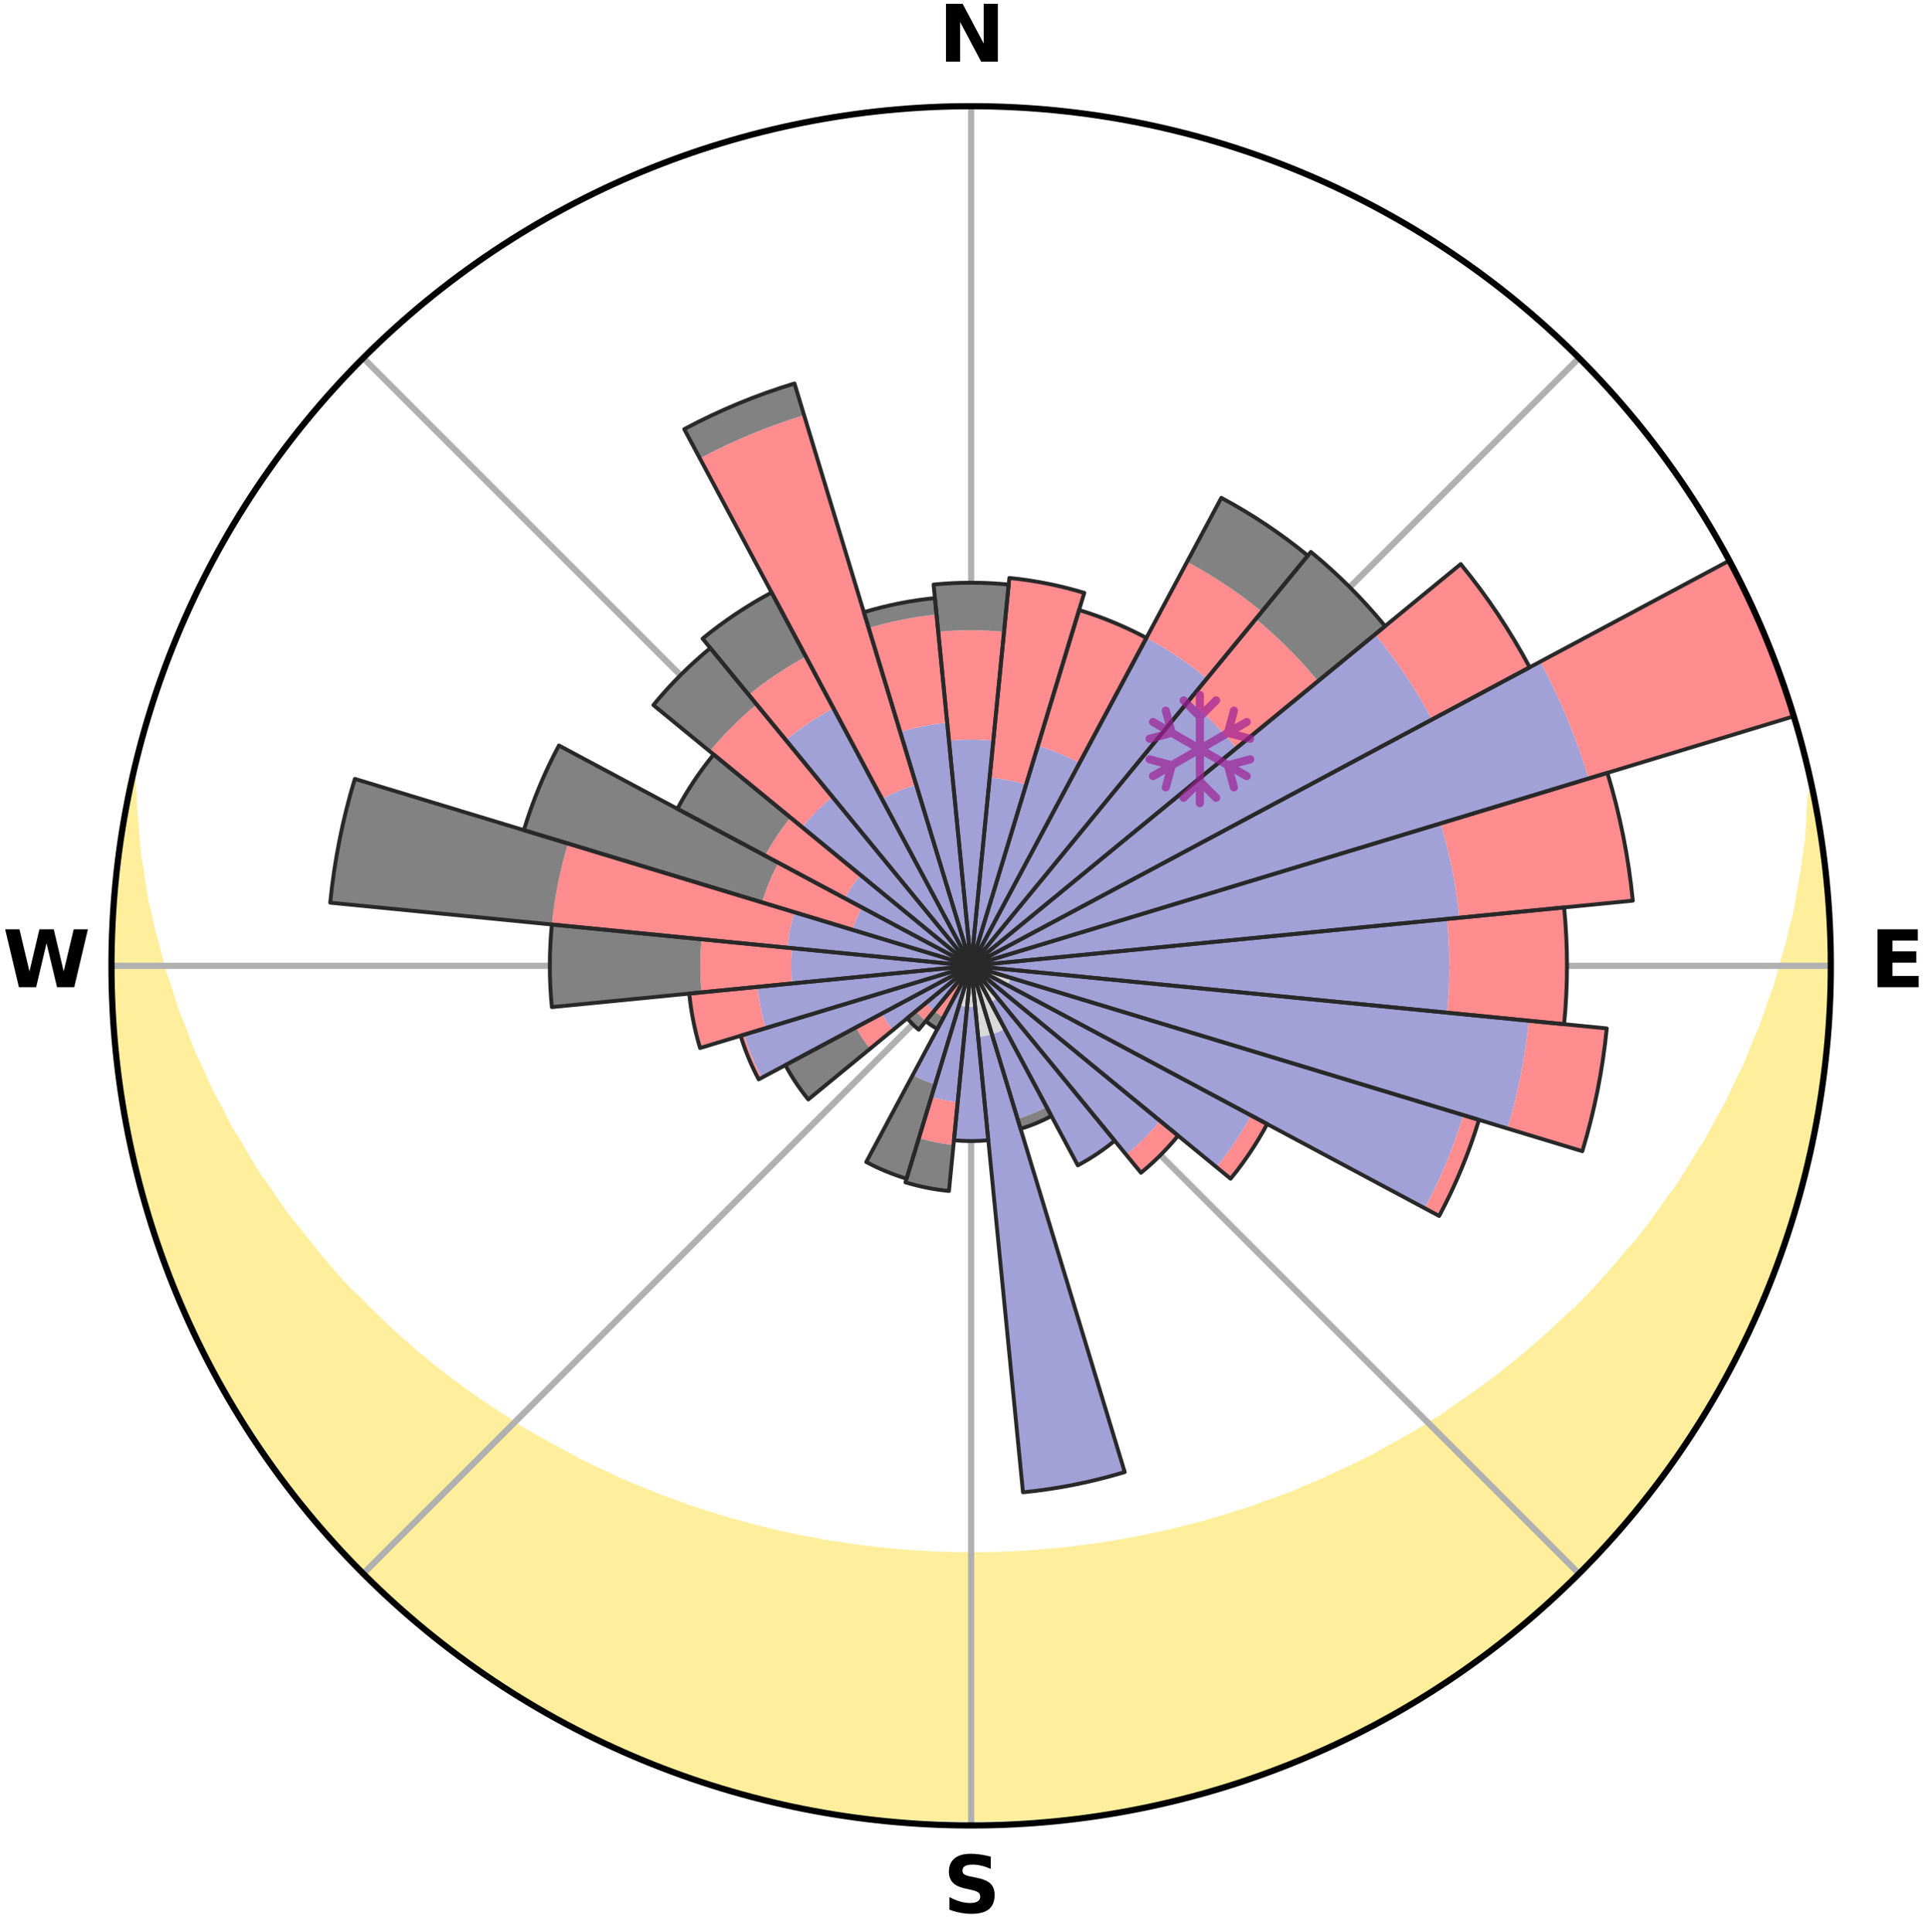 <?xml version="1.0" encoding="utf-8" standalone="no"?>
<!DOCTYPE svg PUBLIC "-//W3C//DTD SVG 1.1//EN"
  "http://www.w3.org/Graphics/SVG/1.1/DTD/svg11.dtd">
<svg xmlns:xlink="http://www.w3.org/1999/xlink" width="248.41pt" height="249.158pt" viewBox="0 0 248.41 249.158" xmlns="http://www.w3.org/2000/svg" version="1.1">
 <title>Ski Rose for Rukatunturi, Ruka</title>
 <defs>
  <style type="text/css">*{stroke-linejoin: round; stroke-linecap: butt}</style>
 </defs>
 <g id="figure_1">
  <g id="patch_1">
   <path d="M 0 249.158 
L 248.41 249.158 
L 248.41 0 
L 0 0 
z
" style="fill: #ffffff"/>
  </g>
  <g id="axes_1">
   <g id="patch_2">
    <path d="M 236.135 124.579 
C 236.135 110.018 233.267 95.599 227.695 82.147 
C 222.122 68.695 213.955 56.471 203.659 46.175 
C 193.363 35.879 181.139 27.711 167.687 22.139 
C 154.235 16.567 139.815 13.699 125.255 13.699 
C 110.694 13.699 96.275 16.567 82.823 22.139 
C 69.371 27.711 57.147 35.879 46.851 46.175 
C 36.555 56.471 28.387 68.695 22.815 82.147 
C 17.243 95.599 14.375 110.018 14.375 124.579 
C 14.375 139.14 17.243 153.559 22.815 167.011 
C 28.387 180.463 36.555 192.687 46.851 202.983 
C 57.147 213.279 69.371 221.447 82.823 227.019 
C 96.275 232.591 110.694 235.459 125.255 235.459 
C 139.815 235.459 154.235 232.591 167.687 227.019 
C 181.139 221.447 193.363 213.279 203.659 202.983 
C 213.955 192.687 222.122 180.463 227.695 167.011 
C 233.267 153.559 236.135 139.14 236.135 124.579 
M 125.255 124.579 
C 125.255 124.579 125.255 124.579 125.255 124.579 
C 125.255 124.579 125.255 124.579 125.255 124.579 
C 125.255 124.579 125.255 124.579 125.255 124.579 
C 125.255 124.579 125.255 124.579 125.255 124.579 
C 125.255 124.579 125.255 124.579 125.255 124.579 
C 125.255 124.579 125.255 124.579 125.255 124.579 
C 125.255 124.579 125.255 124.579 125.255 124.579 
C 125.255 124.579 125.255 124.579 125.255 124.579 
C 125.255 124.579 125.255 124.579 125.255 124.579 
C 125.255 124.579 125.255 124.579 125.255 124.579 
C 125.255 124.579 125.255 124.579 125.255 124.579 
C 125.255 124.579 125.255 124.579 125.255 124.579 
C 125.255 124.579 125.255 124.579 125.255 124.579 
C 125.255 124.579 125.255 124.579 125.255 124.579 
C 125.255 124.579 125.255 124.579 125.255 124.579 
C 125.255 124.579 125.255 124.579 125.255 124.579 
z
" style="fill: #ffffff"/>
   </g>
   <g id="PolyCollection_1">
    <defs>
     <path id="mcd2d838828" d="M 233.864 -146.676 
L 233.662 -146.635 
L 233.513 -144.644 
L 233.42 -142.68 
L 233.282 -140.724 
L 232.986 -138.762 
L 232.76 -136.828 
L 232.376 -134.894 
L 232.068 -132.985 
L 231.723 -131.091 
L 231.221 -129.206 
L 230.803 -127.343 
L 230.229 -125.495 
L 229.742 -123.667 
L 229.222 -121.857 
L 228.548 -120.069 
L 227.965 -118.297 
L 227.351 -116.544 
L 226.586 -114.822 
L 225.914 -113.11 
L 225.213 -111.419 
L 224.365 -109.767 
L 223.61 -108.12 
L 222.83 -106.495 
L 221.905 -104.915 
L 221.075 -103.336 
L 220.221 -101.78 
L 219.227 -100.276 
L 218.328 -98.768 
L 217.407 -97.282 
L 216.465 -95.821 
L 215.39 -94.42 
L 214.409 -93.008 
L 213.408 -91.62 
L 212.389 -90.256 
L 211.351 -88.917 
L 210.193 -87.647 
L 209.123 -86.358 
L 208.038 -85.094 
L 206.937 -83.854 
L 205.822 -82.638 
L 204.693 -81.448 
L 203.55 -80.282 
L 202.302 -79.195 
L 201.137 -78.079 
L 199.959 -76.987 
L 198.771 -75.92 
L 197.572 -74.877 
L 196.363 -73.858 
L 195.144 -72.863 
L 193.917 -71.893 
L 192.682 -70.945 
L 191.438 -70.021 
L 190.188 -69.121 
L 188.93 -68.244 
L 187.666 -67.39 
L 186.462 -66.496 
L 185.184 -65.687 
L 183.901 -64.9 
L 182.613 -64.136 
L 181.322 -63.393 
L 180.026 -62.672 
L 178.726 -61.972 
L 177.474 -61.233 
L 176.166 -60.575 
L 174.855 -59.938 
L 173.543 -59.322 
L 172.228 -58.725 
L 170.951 -58.091 
L 169.631 -57.534 
L 168.309 -56.997 
L 167.02 -56.424 
L 165.695 -55.925 
L 164.369 -55.445 
L 163.042 -54.983 
L 161.742 -54.488 
L 160.413 -54.063 
L 159.084 -53.655 
L 157.776 -53.218 
L 156.446 -52.845 
L 155.134 -52.445 
L 153.802 -52.107 
L 152.471 -51.785 
L 151.155 -51.441 
L 149.823 -51.152 
L 148.492 -50.879 
L 147.172 -50.587 
L 145.841 -50.346 
L 144.519 -50.091 
L 143.188 -49.881 
L 141.864 -49.661 
L 140.533 -49.482 
L 139.204 -49.318 
L 137.878 -49.148 
L 136.548 -49.014 
L 135.221 -48.879 
L 133.892 -48.775 
L 132.564 -48.673 
L 131.235 -48.599 
L 129.906 -48.531 
L 128.577 -48.485 
L 127.248 -48.451 
L 125.919 -48.435 
L 124.59 -48.435 
L 123.261 -48.456 
L 121.933 -48.49 
L 120.604 -48.538 
L 119.276 -48.607 
L 117.947 -48.684 
L 116.62 -48.788 
L 115.291 -48.894 
L 113.964 -49.032 
L 112.635 -49.168 
L 111.31 -49.339 
L 109.981 -49.506 
L 108.657 -49.712 
L 107.328 -49.909 
L 105.999 -50.12 
L 104.677 -50.378 
L 103.347 -50.621 
L 102.028 -50.914 
L 100.699 -51.189 
L 99.369 -51.48 
L 98.054 -51.826 
L 96.724 -52.15 
L 95.412 -52.533 
L 94.084 -52.891 
L 92.755 -53.265 
L 91.449 -53.704 
L 90.122 -54.113 
L 88.795 -54.54 
L 87.496 -55.036 
L 86.172 -55.5 
L 84.848 -55.981 
L 83.558 -56.536 
L 82.238 -57.055 
L 80.918 -57.594 
L 79.6 -58.152 
L 78.326 -58.787 
L 77.013 -59.384 
L 75.703 -60.002 
L 74.395 -60.639 
L 73.139 -61.358 
L 71.839 -62.038 
L 70.543 -62.738 
L 69.249 -63.46 
L 67.96 -64.203 
L 66.675 -64.968 
L 65.458 -65.817 
L 64.185 -66.626 
L 62.918 -67.458 
L 61.657 -68.312 
L 60.402 -69.19 
L 59.154 -70.09 
L 57.914 -71.014 
L 56.682 -71.961 
L 55.457 -72.932 
L 54.242 -73.926 
L 53.036 -74.944 
L 51.84 -75.987 
L 50.655 -77.053 
L 49.48 -78.144 
L 48.317 -79.259 
L 47.167 -80.399 
L 46.029 -81.563 
L 44.807 -82.701 
L 43.695 -83.915 
L 42.597 -85.153 
L 41.515 -86.417 
L 40.449 -87.704 
L 39.399 -89.016 
L 38.366 -90.353 
L 37.243 -91.673 
L 36.245 -93.059 
L 35.266 -94.469 
L 34.308 -95.903 
L 33.256 -97.328 
L 32.338 -98.811 
L 31.441 -100.317 
L 30.568 -101.847 
L 29.6 -103.373 
L 28.773 -104.95 
L 27.97 -106.548 
L 27.073 -108.149 
L 26.321 -109.793 
L 25.596 -111.459 
L 24.778 -113.131 
L 24.108 -114.84 
L 23.467 -116.568 
L 22.734 -118.309 
L 22.153 -120.078 
L 21.603 -121.865 
L 20.964 -123.669 
L 20.479 -125.493 
L 20.027 -127.335 
L 19.49 -129.197 
L 19.108 -131.071 
L 18.645 -132.969 
L 18.338 -134.874 
L 18.07 -136.791 
L 17.727 -138.735 
L 17.542 -140.677 
L 17.399 -142.628 
L 17.194 -144.607 
L 17.145 -146.574 
L 17.041 -148.569 
L 17.041 -148.569 
L 17.041 -148.569 
L 16.609 -146.683 
L 16.31 -144.771 
L 15.944 -142.871 
L 15.612 -140.965 
L 15.415 -139.04 
L 15.15 -137.124 
L 14.918 -135.203 
L 14.72 -133.278 
L 14.659 -131.343 
L 14.528 -129.414 
L 14.43 -127.481 
L 14.47 -125.546 
L 14.44 -123.612 
L 14.442 -121.677 
L 14.583 -119.747 
L 14.652 -117.814 
L 14.755 -115.883 
L 14.891 -113.952 
L 15.163 -112.036 
L 15.364 -110.112 
L 15.599 -108.191 
L 15.968 -106.291 
L 16.267 -104.379 
L 16.7 -102.493 
L 17.064 -100.594 
L 17.46 -98.7 
L 17.986 -96.838 
L 18.446 -94.958 
L 19.034 -93.115 
L 19.557 -91.253 
L 20.111 -89.399 
L 20.791 -87.586 
L 21.407 -85.752 
L 22.146 -83.963 
L 22.824 -82.151 
L 23.573 -80.367 
L 24.447 -78.638 
L 25.215 -76.863 
L 26.048 -75.116 
L 27.009 -73.435 
L 27.815 -71.674 
L 28.781 -69.997 
L 29.773 -68.336 
L 30.717 -66.646 
L 31.765 -65.019 
L 32.838 -63.41 
L 33.938 -61.818 
L 34.994 -60.197 
L 36.146 -58.642 
L 37.323 -57.107 
L 38.525 -55.591 
L 39.752 -54.096 
L 40.943 -52.57 
L 42.22 -51.116 
L 43.521 -49.684 
L 44.845 -48.273 
L 46.193 -46.885 
L 47.563 -45.519 
L 48.957 -44.177 
L 50.372 -42.859 
L 51.81 -41.565 
L 53.27 -40.295 
L 54.751 -39.051 
L 56.253 -37.832 
L 57.775 -36.637 
L 59.318 -35.471 
L 60.882 -34.332 
L 62.465 -33.22 
L 64.068 -32.136 
L 65.69 -31.08 
L 67.33 -30.054 
L 68.988 -29.057 
L 70.664 -28.089 
L 72.357 -27.154 
L 74.067 -26.249 
L 75.793 -25.374 
L 77.528 -24.517 
L 79.277 -23.691 
L 81.05 -22.915 
L 82.823 -22.14 
L 84.622 -21.427 
L 86.43 -20.736 
L 88.243 -20.06 
L 90.073 -19.431 
L 91.915 -18.837 
L 93.763 -18.266 
L 95.624 -17.735 
L 97.514 -17.315 
L 99.419 -16.965 
L 101.324 -16.634 
L 103.23 -16.322 
L 105.14 -16.052 
L 107.051 -15.799 
L 108.965 -15.58 
L 110.878 -15.375 
L 112.793 -15.2 
L 114.709 -15.058 
L 116.625 -14.933 
L 118.542 -14.832 
L 120.46 -14.764 
L 122.378 -14.716 
L 124.296 -14.695 
L 126.214 -14.695 
L 128.132 -14.715 
L 130.05 -14.763 
L 131.967 -14.838 
L 133.884 -14.93 
L 135.801 -15.055 
L 137.716 -15.208 
L 139.632 -15.375 
L 141.545 -15.577 
L 143.459 -15.795 
L 145.369 -16.053 
L 147.278 -16.332 
L 149.187 -16.628 
L 151.092 -16.959 
L 152.993 -17.325 
L 154.883 -17.744 
L 156.745 -18.269 
L 158.597 -18.831 
L 160.438 -19.429 
L 162.267 -20.06 
L 164.082 -20.732 
L 165.889 -21.423 
L 167.684 -22.146 
L 169.461 -22.913 
L 171.234 -23.687 
L 172.984 -24.513 
L 174.722 -25.363 
L 176.444 -26.246 
L 178.143 -27.171 
L 179.854 -28.076 
L 181.522 -29.056 
L 183.171 -30.068 
L 184.801 -31.111 
L 186.441 -32.136 
L 188.031 -33.239 
L 189.634 -34.322 
L 191.2 -35.459 
L 192.725 -36.65 
L 194.268 -37.818 
L 195.747 -39.065 
L 197.247 -40.287 
L 198.726 -41.535 
L 200.135 -42.862 
L 201.568 -44.162 
L 202.927 -45.54 
L 204.312 -46.89 
L 205.674 -48.264 
L 206.956 -49.714 
L 208.268 -51.136 
L 209.555 -52.58 
L 210.772 -54.084 
L 211.943 -55.624 
L 213.198 -57.098 
L 214.381 -58.629 
L 215.485 -60.218 
L 216.612 -61.791 
L 217.712 -63.383 
L 218.709 -65.042 
L 219.751 -66.672 
L 220.765 -68.319 
L 221.75 -69.985 
L 222.625 -71.711 
L 223.55 -73.41 
L 224.445 -75.125 
L 225.31 -76.855 
L 226.145 -78.601 
L 226.862 -80.399 
L 227.634 -82.172 
L 228.375 -83.959 
L 229.085 -85.758 
L 229.764 -87.57 
L 230.317 -89.426 
L 230.931 -91.26 
L 231.513 -93.104 
L 232.062 -94.959 
L 232.579 -96.823 
L 233.064 -98.696 
L 233.415 -100.6 
L 233.833 -102.489 
L 234.218 -104.384 
L 234.57 -106.286 
L 234.888 -108.194 
L 235.173 -110.108 
L 235.321 -112.039 
L 235.538 -113.96 
L 235.722 -115.885 
L 235.872 -117.813 
L 235.988 -119.744 
L 236.07 -121.677 
L 236.119 -123.612 
L 236.043 -125.546 
L 236.023 -127.48 
L 235.969 -129.413 
L 235.882 -131.345 
L 235.761 -133.276 
L 235.605 -135.205 
L 235.416 -137.13 
L 235.09 -139.039 
L 234.834 -140.956 
L 234.544 -142.868 
L 234.221 -144.775 
L 233.864 -146.676 
z
" style="stroke: #ffee9c"/>
    </defs>
    <g clip-path="url(#p0e4766d2f0)">
     <use xlink:href="#mcd2d838828" x="0" y="249.158" style="fill: #ffee9c; stroke: #ffee9c"/>
    </g>
   </g>
   <g id="matplotlib.axis_1">
    <g id="xtick_1">
     <g id="line2d_1">
      <path d="M 125.255 124.579 
L 125.255 13.699 
" clip-path="url(#p0e4766d2f0)" style="fill: none; stroke: #b0b0b0; stroke-width: 0.8; stroke-linecap: square"/>
     </g>
     <g id="text_1">
      <!-- N -->
      <g transform="translate(121.07 7.958) scale(0.1 -0.1)">
       <defs>
        <path id="DejaVuSans-Bold-4e" d="M 588 4666 
L 1931 4666 
L 3628 1466 
L 3628 4666 
L 4769 4666 
L 4769 0 
L 3425 0 
L 1728 3200 
L 1728 0 
L 588 0 
L 588 4666 
z
" transform="scale(0.016)"/>
       </defs>
       <use xlink:href="#DejaVuSans-Bold-4e"/>
      </g>
     </g>
    </g>
    <g id="xtick_2">
     <g id="line2d_2">
      <path d="M 125.255 124.579 
L 203.659 46.175 
" clip-path="url(#p0e4766d2f0)" style="fill: none; stroke: #b0b0b0; stroke-width: 0.8; stroke-linecap: square"/>
     </g>
    </g>
    <g id="xtick_3">
     <g id="line2d_3">
      <path d="M 125.255 124.579 
L 236.135 124.579 
" clip-path="url(#p0e4766d2f0)" style="fill: none; stroke: #b0b0b0; stroke-width: 0.8; stroke-linecap: square"/>
     </g>
     <g id="text_2">
      <!-- E -->
      <g transform="translate(241.219 127.338) scale(0.1 -0.1)">
       <defs>
        <path id="DejaVuSans-Bold-45" d="M 588 4666 
L 3834 4666 
L 3834 3756 
L 1791 3756 
L 1791 2888 
L 3713 2888 
L 3713 1978 
L 1791 1978 
L 1791 909 
L 3903 909 
L 3903 0 
L 588 0 
L 588 4666 
z
" transform="scale(0.016)"/>
       </defs>
       <use xlink:href="#DejaVuSans-Bold-45"/>
      </g>
     </g>
    </g>
    <g id="xtick_4">
     <g id="line2d_4">
      <path d="M 125.255 124.579 
L 203.659 202.983 
" clip-path="url(#p0e4766d2f0)" style="fill: none; stroke: #b0b0b0; stroke-width: 0.8; stroke-linecap: square"/>
     </g>
    </g>
    <g id="xtick_5">
     <g id="line2d_5">
      <path d="M 125.255 124.579 
L 125.255 235.459 
" clip-path="url(#p0e4766d2f0)" style="fill: none; stroke: #b0b0b0; stroke-width: 0.8; stroke-linecap: square"/>
     </g>
     <g id="text_3">
      <!-- S -->
      <g transform="translate(121.654 246.718) scale(0.1 -0.1)">
       <defs>
        <path id="DejaVuSans-Bold-53" d="M 3834 4519 
L 3834 3531 
Q 3450 3703 3084 3790 
Q 2719 3878 2394 3878 
Q 1963 3878 1756 3759 
Q 1550 3641 1550 3391 
Q 1550 3203 1689 3098 
Q 1828 2994 2194 2919 
L 2706 2816 
Q 3484 2659 3812 2340 
Q 4141 2022 4141 1434 
Q 4141 663 3683 286 
Q 3225 -91 2284 -91 
Q 1841 -91 1394 -6 
Q 947 78 500 244 
L 500 1259 
Q 947 1022 1364 901 
Q 1781 781 2169 781 
Q 2563 781 2772 912 
Q 2981 1044 2981 1288 
Q 2981 1506 2839 1625 
Q 2697 1744 2272 1838 
L 1806 1941 
Q 1106 2091 782 2419 
Q 459 2747 459 3303 
Q 459 4000 909 4375 
Q 1359 4750 2203 4750 
Q 2588 4750 2994 4692 
Q 3400 4634 3834 4519 
z
" transform="scale(0.016)"/>
       </defs>
       <use xlink:href="#DejaVuSans-Bold-53"/>
      </g>
     </g>
    </g>
    <g id="xtick_6">
     <g id="line2d_6">
      <path d="M 125.255 124.579 
L 46.851 202.983 
" clip-path="url(#p0e4766d2f0)" style="fill: none; stroke: #b0b0b0; stroke-width: 0.8; stroke-linecap: square"/>
     </g>
    </g>
    <g id="xtick_7">
     <g id="line2d_7">
      <path d="M 125.255 124.579 
L 14.375 124.579 
" clip-path="url(#p0e4766d2f0)" style="fill: none; stroke: #b0b0b0; stroke-width: 0.8; stroke-linecap: square"/>
     </g>
     <g id="text_4">
      <!-- W -->
      <g transform="translate(0.36 127.338) scale(0.1 -0.1)">
       <defs>
        <path id="DejaVuSans-Bold-57" d="M 191 4666 
L 1344 4666 
L 2150 1275 
L 2950 4666 
L 4109 4666 
L 4909 1275 
L 5716 4666 
L 6859 4666 
L 5759 0 
L 4372 0 
L 3525 3547 
L 2688 0 
L 1300 0 
L 191 4666 
z
" transform="scale(0.016)"/>
       </defs>
       <use xlink:href="#DejaVuSans-Bold-57"/>
      </g>
     </g>
    </g>
    <g id="xtick_8">
     <g id="line2d_8">
      <path d="M 125.255 124.579 
L 46.851 46.175 
" clip-path="url(#p0e4766d2f0)" style="fill: none; stroke: #b0b0b0; stroke-width: 0.8; stroke-linecap: square"/>
     </g>
    </g>
   </g>
   <g id="matplotlib.axis_2"/>
   <g id="patch_3">
    <path d="M 125.255 124.579 
C 125.255 124.579 125.255 124.579 125.255 124.579 
C 125.255 124.579 125.255 124.579 125.255 124.579 
L 125.255 124.579 
C 125.255 124.579 125.255 124.579 125.255 124.579 
C 125.255 124.579 125.255 124.579 125.255 124.579 
z
" clip-path="url(#p0e4766d2f0)" style="fill: #d9d9d9"/>
   </g>
   <g id="patch_4">
    <path d="M 125.255 124.579 
C 125.255 124.579 125.255 124.579 125.255 124.579 
C 125.255 124.579 125.255 124.579 125.255 124.579 
L 125.255 124.579 
C 125.255 124.579 125.255 124.579 125.255 124.579 
C 125.255 124.579 125.255 124.579 125.255 124.579 
z
" clip-path="url(#p0e4766d2f0)" style="fill: #d9d9d9"/>
   </g>
   <g id="patch_5">
    <path d="M 125.255 124.579 
C 125.255 124.579 125.255 124.579 125.255 124.579 
C 125.255 124.579 125.255 124.579 125.255 124.579 
L 125.255 124.579 
C 125.255 124.579 125.255 124.579 125.255 124.579 
C 125.255 124.579 125.255 124.579 125.255 124.579 
z
" clip-path="url(#p0e4766d2f0)" style="fill: #d9d9d9"/>
   </g>
   <g id="patch_6">
    <path d="M 125.255 124.579 
C 125.255 124.579 125.255 124.579 125.255 124.579 
C 125.255 124.579 125.255 124.579 125.255 124.579 
L 125.255 124.579 
C 125.255 124.579 125.255 124.579 125.255 124.579 
C 125.255 124.579 125.255 124.579 125.255 124.579 
z
" clip-path="url(#p0e4766d2f0)" style="fill: #d9d9d9"/>
   </g>
   <g id="patch_7">
    <path d="M 125.255 124.579 
C 125.255 124.579 125.255 124.579 125.255 124.579 
C 125.255 124.579 125.255 124.579 125.255 124.579 
L 125.255 124.579 
C 125.255 124.579 125.255 124.579 125.255 124.579 
C 125.255 124.579 125.255 124.579 125.255 124.579 
z
" clip-path="url(#p0e4766d2f0)" style="fill: #d9d9d9"/>
   </g>
   <g id="patch_8">
    <path d="M 125.255 124.579 
C 125.255 124.579 125.255 124.579 125.255 124.579 
C 125.255 124.579 125.255 124.579 125.255 124.579 
L 125.255 124.579 
C 125.255 124.579 125.255 124.579 125.255 124.579 
C 125.255 124.579 125.255 124.579 125.255 124.579 
z
" clip-path="url(#p0e4766d2f0)" style="fill: #d9d9d9"/>
   </g>
   <g id="patch_9">
    <path d="M 125.255 124.579 
C 125.255 124.579 125.255 124.579 125.255 124.579 
C 125.255 124.579 125.255 124.579 125.255 124.579 
L 125.255 124.579 
C 125.255 124.579 125.255 124.579 125.255 124.579 
C 125.255 124.579 125.255 124.579 125.255 124.579 
z
" clip-path="url(#p0e4766d2f0)" style="fill: #d9d9d9"/>
   </g>
   <g id="patch_10">
    <path d="M 125.255 124.579 
C 125.255 124.579 125.255 124.579 125.255 124.579 
C 125.255 124.579 125.255 124.579 125.255 124.579 
L 125.255 124.579 
C 125.255 124.579 125.255 124.579 125.255 124.579 
C 125.255 124.579 125.255 124.579 125.255 124.579 
z
" clip-path="url(#p0e4766d2f0)" style="fill: #d9d9d9"/>
   </g>
   <g id="patch_11">
    <path d="M 125.255 124.579 
C 125.255 124.579 125.255 124.579 125.255 124.579 
C 125.255 124.579 125.255 124.579 125.255 124.579 
L 125.255 124.579 
C 125.255 124.579 125.255 124.579 125.255 124.579 
C 125.255 124.579 125.255 124.579 125.255 124.579 
z
" clip-path="url(#p0e4766d2f0)" style="fill: #d9d9d9"/>
   </g>
   <g id="patch_12">
    <path d="M 125.255 124.579 
C 125.255 124.579 125.255 124.579 125.255 124.579 
C 125.255 124.579 125.255 124.579 125.255 124.579 
L 125.255 124.579 
C 125.255 124.579 125.255 124.579 125.255 124.579 
C 125.255 124.579 125.255 124.579 125.255 124.579 
z
" clip-path="url(#p0e4766d2f0)" style="fill: #d9d9d9"/>
   </g>
   <g id="patch_13">
    <path d="M 125.255 124.579 
C 125.255 124.579 125.255 124.579 125.255 124.579 
C 125.255 124.579 125.255 124.579 125.255 124.579 
L 129.954 127.091 
C 130.036 126.937 130.111 126.779 130.178 126.618 
C 130.245 126.457 130.303 126.293 130.354 126.126 
z
" clip-path="url(#p0e4766d2f0)" style="fill: #d9d9d9"/>
   </g>
   <g id="patch_14">
    <path d="M 125.255 124.579 
C 125.255 124.579 125.255 124.579 125.255 124.579 
C 125.255 124.579 125.255 124.579 125.255 124.579 
L 125.255 124.579 
C 125.255 124.579 125.255 124.579 125.255 124.579 
C 125.255 124.579 125.255 124.579 125.255 124.579 
z
" clip-path="url(#p0e4766d2f0)" style="fill: #d9d9d9"/>
   </g>
   <g id="patch_15">
    <path d="M 125.255 124.579 
C 125.255 124.579 125.255 124.579 125.255 124.579 
C 125.255 124.579 125.255 124.579 125.255 124.579 
L 125.255 124.579 
C 125.255 124.579 125.255 124.579 125.255 124.579 
C 125.255 124.579 125.255 124.579 125.255 124.579 
z
" clip-path="url(#p0e4766d2f0)" style="fill: #d9d9d9"/>
   </g>
   <g id="patch_16">
    <path d="M 125.255 124.579 
C 125.255 124.579 125.255 124.579 125.255 124.579 
C 125.255 124.579 125.255 124.579 125.255 124.579 
L 127.767 129.278 
C 127.921 129.196 128.07 129.106 128.215 129.01 
C 128.36 128.913 128.5 128.809 128.635 128.698 
z
" clip-path="url(#p0e4766d2f0)" style="fill: #d9d9d9"/>
   </g>
   <g id="patch_17">
    <path d="M 125.255 124.579 
C 125.255 124.579 125.255 124.579 125.255 124.579 
C 125.255 124.579 125.255 124.579 125.255 124.579 
L 127.934 133.411 
C 128.223 133.323 128.508 133.221 128.787 133.106 
C 129.066 132.99 129.339 132.861 129.606 132.719 
z
" clip-path="url(#p0e4766d2f0)" style="fill: #d9d9d9"/>
   </g>
   <g id="patch_18">
    <path d="M 125.255 124.579 
C 125.255 124.579 125.255 124.579 125.255 124.579 
C 125.255 124.579 125.255 124.579 125.255 124.579 
L 126.159 133.764 
C 126.46 133.734 126.759 133.69 127.055 133.631 
C 127.352 133.572 127.645 133.499 127.934 133.411 
z
" clip-path="url(#p0e4766d2f0)" style="fill: #d9d9d9"/>
   </g>
   <g id="patch_19">
    <path d="M 125.255 124.579 
C 125.255 124.579 125.255 124.579 125.255 124.579 
C 125.255 124.579 125.255 124.579 125.255 124.579 
L 124.733 129.882 
C 124.906 129.899 125.08 129.908 125.255 129.908 
C 125.429 129.908 125.604 129.899 125.777 129.882 
z
" clip-path="url(#p0e4766d2f0)" style="fill: #d9d9d9"/>
   </g>
   <g id="patch_20">
    <path d="M 125.255 124.579 
C 125.255 124.579 125.255 124.579 125.255 124.579 
C 125.255 124.579 125.255 124.579 125.255 124.579 
L 123.708 129.678 
C 123.875 129.729 124.044 129.771 124.215 129.805 
C 124.386 129.839 124.559 129.865 124.733 129.882 
z
" clip-path="url(#p0e4766d2f0)" style="fill: #d9d9d9"/>
   </g>
   <g id="patch_21">
    <path d="M 125.255 124.579 
C 125.255 124.579 125.255 124.579 125.255 124.579 
C 125.255 124.579 125.255 124.579 125.255 124.579 
L 125.255 124.579 
C 125.255 124.579 125.255 124.579 125.255 124.579 
C 125.255 124.579 125.255 124.579 125.255 124.579 
z
" clip-path="url(#p0e4766d2f0)" style="fill: #d9d9d9"/>
   </g>
   <g id="patch_22">
    <path d="M 125.255 124.579 
C 125.255 124.579 125.255 124.579 125.255 124.579 
C 125.255 124.579 125.255 124.579 125.255 124.579 
L 125.255 124.579 
C 125.255 124.579 125.255 124.579 125.255 124.579 
C 125.255 124.579 125.255 124.579 125.255 124.579 
z
" clip-path="url(#p0e4766d2f0)" style="fill: #d9d9d9"/>
   </g>
   <g id="patch_23">
    <path d="M 125.255 124.579 
C 125.255 124.579 125.255 124.579 125.255 124.579 
C 125.255 124.579 125.255 124.579 125.255 124.579 
L 125.255 124.579 
C 125.255 124.579 125.255 124.579 125.255 124.579 
C 125.255 124.579 125.255 124.579 125.255 124.579 
z
" clip-path="url(#p0e4766d2f0)" style="fill: #d9d9d9"/>
   </g>
   <g id="patch_24">
    <path d="M 125.255 124.579 
C 125.255 124.579 125.255 124.579 125.255 124.579 
C 125.255 124.579 125.255 124.579 125.255 124.579 
L 125.255 124.579 
C 125.255 124.579 125.255 124.579 125.255 124.579 
C 125.255 124.579 125.255 124.579 125.255 124.579 
z
" clip-path="url(#p0e4766d2f0)" style="fill: #d9d9d9"/>
   </g>
   <g id="patch_25">
    <path d="M 125.255 124.579 
C 125.255 124.579 125.255 124.579 125.255 124.579 
C 125.255 124.579 125.255 124.579 125.255 124.579 
L 125.255 124.579 
C 125.255 124.579 125.255 124.579 125.255 124.579 
C 125.255 124.579 125.255 124.579 125.255 124.579 
z
" clip-path="url(#p0e4766d2f0)" style="fill: #d9d9d9"/>
   </g>
   <g id="patch_26">
    <path d="M 125.255 124.579 
C 125.255 124.579 125.255 124.579 125.255 124.579 
C 125.255 124.579 125.255 124.579 125.255 124.579 
L 125.255 124.579 
C 125.255 124.579 125.255 124.579 125.255 124.579 
C 125.255 124.579 125.255 124.579 125.255 124.579 
z
" clip-path="url(#p0e4766d2f0)" style="fill: #d9d9d9"/>
   </g>
   <g id="patch_27">
    <path d="M 125.255 124.579 
C 125.255 124.579 125.255 124.579 125.255 124.579 
C 125.255 124.579 125.255 124.579 125.255 124.579 
L 125.255 124.579 
C 125.255 124.579 125.255 124.579 125.255 124.579 
C 125.255 124.579 125.255 124.579 125.255 124.579 
z
" clip-path="url(#p0e4766d2f0)" style="fill: #d9d9d9"/>
   </g>
   <g id="patch_28">
    <path d="M 125.255 124.579 
C 125.255 124.579 125.255 124.579 125.255 124.579 
C 125.255 124.579 125.255 124.579 125.255 124.579 
L 125.255 124.579 
C 125.255 124.579 125.255 124.579 125.255 124.579 
C 125.255 124.579 125.255 124.579 125.255 124.579 
z
" clip-path="url(#p0e4766d2f0)" style="fill: #d9d9d9"/>
   </g>
   <g id="patch_29">
    <path d="M 125.255 124.579 
C 125.255 124.579 125.255 124.579 125.255 124.579 
C 125.255 124.579 125.255 124.579 125.255 124.579 
L 125.255 124.579 
C 125.255 124.579 125.255 124.579 125.255 124.579 
C 125.255 124.579 125.255 124.579 125.255 124.579 
z
" clip-path="url(#p0e4766d2f0)" style="fill: #d9d9d9"/>
   </g>
   <g id="patch_30">
    <path d="M 125.255 124.579 
C 125.255 124.579 125.255 124.579 125.255 124.579 
C 125.255 124.579 125.255 124.579 125.255 124.579 
L 125.255 124.579 
C 125.255 124.579 125.255 124.579 125.255 124.579 
C 125.255 124.579 125.255 124.579 125.255 124.579 
z
" clip-path="url(#p0e4766d2f0)" style="fill: #d9d9d9"/>
   </g>
   <g id="patch_31">
    <path d="M 125.255 124.579 
C 125.255 124.579 125.255 124.579 125.255 124.579 
C 125.255 124.579 125.255 124.579 125.255 124.579 
L 125.255 124.579 
C 125.255 124.579 125.255 124.579 125.255 124.579 
C 125.255 124.579 125.255 124.579 125.255 124.579 
z
" clip-path="url(#p0e4766d2f0)" style="fill: #d9d9d9"/>
   </g>
   <g id="patch_32">
    <path d="M 125.255 124.579 
C 125.255 124.579 125.255 124.579 125.255 124.579 
C 125.255 124.579 125.255 124.579 125.255 124.579 
L 125.255 124.579 
C 125.255 124.579 125.255 124.579 125.255 124.579 
C 125.255 124.579 125.255 124.579 125.255 124.579 
z
" clip-path="url(#p0e4766d2f0)" style="fill: #d9d9d9"/>
   </g>
   <g id="patch_33">
    <path d="M 125.255 124.579 
C 125.255 124.579 125.255 124.579 125.255 124.579 
C 125.255 124.579 125.255 124.579 125.255 124.579 
L 125.255 124.579 
C 125.255 124.579 125.255 124.579 125.255 124.579 
C 125.255 124.579 125.255 124.579 125.255 124.579 
z
" clip-path="url(#p0e4766d2f0)" style="fill: #d9d9d9"/>
   </g>
   <g id="patch_34">
    <path d="M 125.255 124.579 
C 125.255 124.579 125.255 124.579 125.255 124.579 
C 125.255 124.579 125.255 124.579 125.255 124.579 
L 125.255 124.579 
C 125.255 124.579 125.255 124.579 125.255 124.579 
C 125.255 124.579 125.255 124.579 125.255 124.579 
z
" clip-path="url(#p0e4766d2f0)" style="fill: #d9d9d9"/>
   </g>
   <g id="patch_35">
    <path d="M 125.255 124.579 
C 125.255 124.579 125.255 124.579 125.255 124.579 
C 125.255 124.579 125.255 124.579 125.255 124.579 
L 128.116 95.534 
C 127.165 95.44 126.21 95.393 125.255 95.393 
C 124.3 95.393 123.345 95.44 122.394 95.534 
z
" clip-path="url(#p0e4766d2f0)" style="fill: #a1a1d8"/>
   </g>
   <g id="patch_36">
    <path d="M 125.255 124.579 
C 125.255 124.579 125.255 124.579 125.255 124.579 
C 125.255 124.579 125.255 124.579 125.255 124.579 
L 132.343 101.212 
C 131.578 100.98 130.803 100.786 130.019 100.63 
C 129.235 100.474 128.444 100.356 127.648 100.278 
z
" clip-path="url(#p0e4766d2f0)" style="fill: #a1a1d8"/>
   </g>
   <g id="patch_37">
    <path d="M 125.255 124.579 
C 125.255 124.579 125.255 124.579 125.255 124.579 
C 125.255 124.579 125.255 124.579 125.255 124.579 
L 139.24 98.414 
C 138.384 97.956 137.506 97.541 136.608 97.169 
C 135.711 96.798 134.796 96.47 133.867 96.188 
z
" clip-path="url(#p0e4766d2f0)" style="fill: #a1a1d8"/>
   </g>
   <g id="patch_38">
    <path d="M 125.255 124.579 
C 125.255 124.579 125.255 124.579 125.255 124.579 
C 125.255 124.579 125.255 124.579 125.255 124.579 
L 155.678 87.508 
C 154.465 86.512 153.203 85.576 151.898 84.704 
C 150.593 83.832 149.246 83.025 147.862 82.285 
z
" clip-path="url(#p0e4766d2f0)" style="fill: #a1a1d8"/>
   </g>
   <g id="patch_39">
    <path d="M 125.255 124.579 
C 125.255 124.579 125.255 124.579 125.255 124.579 
C 125.255 124.579 125.255 124.579 125.255 124.579 
L 159.47 96.499 
C 158.551 95.379 157.577 94.305 156.553 93.281 
C 155.529 92.256 154.454 91.283 153.335 90.364 
z
" clip-path="url(#p0e4766d2f0)" style="fill: #a1a1d8"/>
   </g>
   <g id="patch_40">
    <path d="M 125.255 124.579 
C 125.255 124.579 125.255 124.579 125.255 124.579 
C 125.255 124.579 125.255 124.579 125.255 124.579 
L 184.698 92.806 
C 183.658 90.861 182.523 88.967 181.297 87.133 
C 180.071 85.298 178.756 83.525 177.357 81.82 
z
" clip-path="url(#p0e4766d2f0)" style="fill: #a1a1d8"/>
   </g>
   <g id="patch_41">
    <path d="M 125.255 124.579 
C 125.255 124.579 125.255 124.579 125.255 124.579 
C 125.255 124.579 125.255 124.579 125.255 124.579 
L 204.905 100.417 
C 204.115 97.81 203.196 95.244 202.154 92.727 
C 201.111 90.21 199.946 87.745 198.661 85.343 
z
" clip-path="url(#p0e4766d2f0)" style="fill: #a1a1d8"/>
   </g>
   <g id="patch_42">
    <path d="M 125.255 124.579 
C 125.255 124.579 125.255 124.579 125.255 124.579 
C 125.255 124.579 125.255 124.579 125.255 124.579 
L 188.223 118.377 
C 188.02 116.316 187.716 114.266 187.312 112.235 
C 186.908 110.204 186.405 108.194 185.803 106.212 
z
" clip-path="url(#p0e4766d2f0)" style="fill: #a1a1d8"/>
   </g>
   <g id="patch_43">
    <path d="M 125.255 124.579 
C 125.255 124.579 125.255 124.579 125.255 124.579 
C 125.255 124.579 125.255 124.579 125.255 124.579 
L 186.64 130.625 
C 186.838 128.616 186.937 126.598 186.937 124.579 
C 186.937 122.56 186.838 120.542 186.64 118.533 
z
" clip-path="url(#p0e4766d2f0)" style="fill: #a1a1d8"/>
   </g>
   <g id="patch_44">
    <path d="M 125.255 124.579 
C 125.255 124.579 125.255 124.579 125.255 124.579 
C 125.255 124.579 125.255 124.579 125.255 124.579 
L 194.423 145.561 
C 195.109 143.297 195.684 141.001 196.146 138.68 
C 196.608 136.36 196.955 134.018 197.187 131.664 
z
" clip-path="url(#p0e4766d2f0)" style="fill: #a1a1d8"/>
   </g>
   <g id="patch_45">
    <path d="M 130.354 126.126 
C 130.303 126.293 130.245 126.457 130.178 126.618 
C 130.111 126.779 130.036 126.937 129.954 127.091 
L 183.761 155.851 
C 184.785 153.936 185.714 151.972 186.545 149.966 
C 187.376 147.96 188.108 145.914 188.738 143.837 
z
" clip-path="url(#p0e4766d2f0)" style="fill: #a1a1d8"/>
   </g>
   <g id="patch_46">
    <path d="M 125.255 124.579 
C 125.255 124.579 125.255 124.579 125.255 124.579 
C 125.255 124.579 125.255 124.579 125.255 124.579 
L 156.894 150.544 
C 157.744 149.509 158.542 148.432 159.286 147.318 
C 160.031 146.204 160.72 145.055 161.351 143.873 
z
" clip-path="url(#p0e4766d2f0)" style="fill: #a1a1d8"/>
   </g>
   <g id="patch_47">
    <path d="M 125.255 124.579 
C 125.255 124.579 125.255 124.579 125.255 124.579 
C 125.255 124.579 125.255 124.579 125.255 124.579 
L 145.254 148.948 
C 146.051 148.293 146.816 147.6 147.546 146.87 
C 148.275 146.14 148.969 145.375 149.623 144.578 
z
" clip-path="url(#p0e4766d2f0)" style="fill: #a1a1d8"/>
   </g>
   <g id="patch_48">
    <path d="M 128.635 128.698 
C 128.5 128.809 128.36 128.913 128.215 129.01 
C 128.07 129.106 127.921 129.196 127.767 129.278 
L 139.013 150.319 
C 139.855 149.868 140.675 149.377 141.47 148.846 
C 142.264 148.315 143.032 147.746 143.77 147.14 
z
" clip-path="url(#p0e4766d2f0)" style="fill: #a1a1d8"/>
   </g>
   <g id="patch_49">
    <path d="M 129.606 132.719 
C 129.339 132.861 129.066 132.99 128.787 133.106 
C 128.508 133.221 128.223 133.323 127.934 133.411 
L 131.246 144.328 
C 131.892 144.132 132.528 143.904 133.152 143.646 
C 133.777 143.387 134.388 143.098 134.983 142.78 
z
" clip-path="url(#p0e4766d2f0)" style="fill: #a1a1d8"/>
   </g>
   <g id="patch_50">
    <path d="M 127.934 133.411 
C 127.645 133.499 127.352 133.572 127.055 133.631 
C 126.759 133.69 126.46 133.734 126.159 133.764 
L 131.923 192.282 
C 134.139 192.064 136.343 191.737 138.527 191.302 
C 140.711 190.868 142.872 190.326 145.003 189.68 
z
" clip-path="url(#p0e4766d2f0)" style="fill: #a1a1d8"/>
   </g>
   <g id="patch_51">
    <path d="M 125.777 129.882 
C 125.604 129.899 125.429 129.908 125.255 129.908 
C 125.08 129.908 124.906 129.899 124.733 129.882 
L 123.039 147.077 
C 123.775 147.15 124.515 147.186 125.255 147.186 
C 125.995 147.186 126.734 147.15 127.471 147.077 
z
" clip-path="url(#p0e4766d2f0)" style="fill: #a1a1d8"/>
   </g>
   <g id="patch_52">
    <path d="M 124.733 129.882 
C 124.559 129.865 124.386 129.839 124.215 129.805 
C 124.044 129.771 123.875 129.729 123.708 129.678 
L 120.125 141.491 
C 120.678 141.659 121.24 141.799 121.807 141.912 
C 122.374 142.025 122.947 142.11 123.523 142.167 
z
" clip-path="url(#p0e4766d2f0)" style="fill: #a1a1d8"/>
   </g>
   <g id="patch_53">
    <path d="M 125.255 124.579 
C 125.255 124.579 125.255 124.579 125.255 124.579 
C 125.255 124.579 125.255 124.579 125.255 124.579 
L 117.719 138.677 
C 118.181 138.924 118.654 139.148 119.137 139.348 
C 119.621 139.548 120.114 139.724 120.614 139.876 
z
" clip-path="url(#p0e4766d2f0)" style="fill: #a1a1d8"/>
   </g>
   <g id="patch_54">
    <path d="M 125.255 124.579 
C 125.255 124.579 125.255 124.579 125.255 124.579 
C 125.255 124.579 125.255 124.579 125.255 124.579 
L 125.255 124.579 
C 125.255 124.579 125.255 124.579 125.255 124.579 
C 125.255 124.579 125.255 124.579 125.255 124.579 
z
" clip-path="url(#p0e4766d2f0)" style="fill: #a1a1d8"/>
   </g>
   <g id="patch_55">
    <path d="M 125.255 124.579 
C 125.255 124.579 125.255 124.579 125.255 124.579 
C 125.255 124.579 125.255 124.579 125.255 124.579 
L 119.43 129.36 
C 119.586 129.55 119.752 129.733 119.926 129.908 
C 120.101 130.082 120.284 130.248 120.474 130.404 
z
" clip-path="url(#p0e4766d2f0)" style="fill: #a1a1d8"/>
   </g>
   <g id="patch_56">
    <path d="M 125.255 124.579 
C 125.255 124.579 125.255 124.579 125.255 124.579 
C 125.255 124.579 125.255 124.579 125.255 124.579 
L 113.744 130.732 
C 113.945 131.109 114.165 131.475 114.402 131.83 
C 114.64 132.186 114.894 132.529 115.165 132.859 
z
" clip-path="url(#p0e4766d2f0)" style="fill: #a1a1d8"/>
   </g>
   <g id="patch_57">
    <path d="M 125.255 124.579 
C 125.255 124.579 125.255 124.579 125.255 124.579 
C 125.255 124.579 125.255 124.579 125.255 124.579 
L 95.963 133.465 
C 96.254 134.424 96.591 135.367 96.975 136.293 
C 97.358 137.219 97.787 138.125 98.259 139.009 
z
" clip-path="url(#p0e4766d2f0)" style="fill: #a1a1d8"/>
   </g>
   <g id="patch_58">
    <path d="M 125.255 124.579 
C 125.255 124.579 125.255 124.579 125.255 124.579 
C 125.255 124.579 125.255 124.579 125.255 124.579 
L 97.7 127.293 
C 97.789 128.195 97.922 129.092 98.099 129.981 
C 98.276 130.87 98.496 131.749 98.759 132.616 
z
" clip-path="url(#p0e4766d2f0)" style="fill: #a1a1d8"/>
   </g>
   <g id="patch_59">
    <path d="M 125.255 124.579 
C 125.255 124.579 125.255 124.579 125.255 124.579 
C 125.255 124.579 125.255 124.579 125.255 124.579 
L 102.14 122.302 
C 102.066 123.059 102.028 123.819 102.028 124.579 
C 102.028 125.339 102.066 126.099 102.14 126.856 
z
" clip-path="url(#p0e4766d2f0)" style="fill: #a1a1d8"/>
   </g>
   <g id="patch_60">
    <path d="M 125.255 124.579 
C 125.255 124.579 125.255 124.579 125.255 124.579 
C 125.255 124.579 125.255 124.579 125.255 124.579 
L 102.451 117.662 
C 102.225 118.408 102.035 119.165 101.883 119.93 
C 101.731 120.695 101.616 121.467 101.54 122.243 
z
" clip-path="url(#p0e4766d2f0)" style="fill: #a1a1d8"/>
   </g>
   <g id="patch_61">
    <path d="M 125.255 124.579 
C 125.255 124.579 125.255 124.579 125.255 124.579 
C 125.255 124.579 125.255 124.579 125.255 124.579 
L 111.157 117.043 
C 110.91 117.505 110.686 117.978 110.486 118.462 
C 110.286 118.945 110.109 119.438 109.958 119.939 
z
" clip-path="url(#p0e4766d2f0)" style="fill: #a1a1d8"/>
   </g>
   <g id="patch_62">
    <path d="M 125.255 124.579 
C 125.255 124.579 125.255 124.579 125.255 124.579 
C 125.255 124.579 125.255 124.579 125.255 124.579 
L 110.986 112.869 
C 110.603 113.336 110.243 113.822 109.907 114.324 
C 109.571 114.826 109.261 115.345 108.976 115.878 
z
" clip-path="url(#p0e4766d2f0)" style="fill: #a1a1d8"/>
   </g>
   <g id="patch_63">
    <path d="M 125.255 124.579 
C 125.255 124.579 125.255 124.579 125.255 124.579 
C 125.255 124.579 125.255 124.579 125.255 124.579 
L 107.367 102.783 
C 106.654 103.369 105.97 103.989 105.317 104.641 
C 104.665 105.294 104.044 105.978 103.459 106.692 
z
" clip-path="url(#p0e4766d2f0)" style="fill: #a1a1d8"/>
   </g>
   <g id="patch_64">
    <path d="M 125.255 124.579 
C 125.255 124.579 125.255 124.579 125.255 124.579 
C 125.255 124.579 125.255 124.579 125.255 124.579 
L 107.493 91.35 
C 106.406 91.931 105.347 92.565 104.322 93.25 
C 103.296 93.936 102.305 94.671 101.352 95.453 
z
" clip-path="url(#p0e4766d2f0)" style="fill: #a1a1d8"/>
   </g>
   <g id="patch_65">
    <path d="M 125.255 124.579 
C 125.255 124.579 125.255 124.579 125.255 124.579 
C 125.255 124.579 125.255 124.579 125.255 124.579 
L 118.167 101.212 
C 117.402 101.444 116.649 101.713 115.91 102.019 
C 115.172 102.325 114.449 102.667 113.744 103.044 
z
" clip-path="url(#p0e4766d2f0)" style="fill: #a1a1d8"/>
   </g>
   <g id="patch_66">
    <path d="M 125.255 124.579 
C 125.255 124.579 125.255 124.579 125.255 124.579 
C 125.255 124.579 125.255 124.579 125.255 124.579 
L 122.165 93.207 
C 121.138 93.308 120.117 93.459 119.105 93.661 
C 118.093 93.862 117.091 94.113 116.104 94.412 
z
" clip-path="url(#p0e4766d2f0)" style="fill: #a1a1d8"/>
   </g>
   <g id="patch_67">
    <path d="M 122.394 95.534 
C 123.345 95.44 124.3 95.393 125.255 95.393 
C 126.21 95.393 127.165 95.44 128.116 95.534 
L 129.498 81.498 
C 128.088 81.359 126.672 81.29 125.255 81.29 
C 123.838 81.29 122.422 81.359 121.012 81.498 
z
" clip-path="url(#p0e4766d2f0)" style="fill: #ff8c8e"/>
   </g>
   <g id="patch_68">
    <path d="M 127.648 100.278 
C 128.444 100.356 129.235 100.474 130.019 100.63 
C 130.803 100.786 131.578 100.98 132.343 101.212 
L 139.847 76.474 
C 138.273 75.997 136.676 75.597 135.062 75.276 
C 133.448 74.955 131.82 74.713 130.182 74.552 
z
" clip-path="url(#p0e4766d2f0)" style="fill: #ff8c8e"/>
   </g>
   <g id="patch_69">
    <path d="M 133.867 96.188 
C 134.796 96.47 135.711 96.798 136.608 97.169 
C 137.506 97.541 138.384 97.956 139.24 98.414 
L 147.862 82.285 
C 146.477 81.545 145.057 80.873 143.607 80.273 
C 142.157 79.672 140.678 79.143 139.176 78.687 
z
" clip-path="url(#p0e4766d2f0)" style="fill: #ff8c8e"/>
   </g>
   <g id="patch_70">
    <path d="M 147.862 82.285 
C 149.246 83.025 150.593 83.832 151.898 84.704 
C 153.203 85.576 154.465 86.512 155.678 87.508 
L 162.745 78.897 
C 161.25 77.67 159.695 76.517 158.087 75.442 
C 156.479 74.367 154.819 73.372 153.113 72.461 
z
" clip-path="url(#p0e4766d2f0)" style="fill: #ff8c8e"/>
   </g>
   <g id="patch_71">
    <path d="M 153.335 90.364 
C 154.454 91.283 155.529 92.256 156.553 93.281 
C 157.577 94.305 158.551 95.379 159.47 96.499 
L 169.999 87.859 
C 168.797 86.394 167.524 84.989 166.184 83.65 
C 164.845 82.31 163.44 81.037 161.975 79.835 
z
" clip-path="url(#p0e4766d2f0)" style="fill: #ff8c8e"/>
   </g>
   <g id="patch_72">
    <path d="M 177.357 81.82 
C 178.756 83.525 180.071 85.298 181.297 87.133 
C 182.523 88.967 183.658 90.861 184.698 92.806 
L 197.295 86.073 
C 196.034 83.715 194.659 81.42 193.174 79.197 
C 191.688 76.974 190.094 74.825 188.398 72.759 
z
" clip-path="url(#p0e4766d2f0)" style="fill: #ff8c8e"/>
   </g>
   <g id="patch_73">
    <path d="M 198.661 85.343 
C 199.946 87.745 201.111 90.21 202.154 92.727 
C 203.196 95.244 204.115 97.81 204.905 100.417 
L 231.36 92.392 
C 230.307 88.919 229.083 85.5 227.695 82.147 
C 226.306 78.794 224.753 75.511 223.042 72.311 
z
" clip-path="url(#p0e4766d2f0)" style="fill: #ff8c8e"/>
   </g>
   <g id="patch_74">
    <path d="M 185.803 106.212 
C 186.405 108.194 186.908 110.204 187.312 112.235 
C 187.716 114.266 188.02 116.316 188.223 118.377 
L 210.597 116.174 
C 210.322 113.38 209.91 110.602 209.362 107.849 
C 208.814 105.096 208.132 102.372 207.317 99.686 
z
" clip-path="url(#p0e4766d2f0)" style="fill: #ff8c8e"/>
   </g>
   <g id="patch_75">
    <path d="M 186.64 118.533 
C 186.838 120.542 186.937 122.56 186.937 124.579 
C 186.937 126.598 186.838 128.616 186.64 130.625 
L 201.734 132.112 
C 201.981 129.608 202.104 127.094 202.104 124.579 
C 202.104 122.064 201.981 119.55 201.734 117.046 
z
" clip-path="url(#p0e4766d2f0)" style="fill: #ff8c8e"/>
   </g>
   <g id="patch_76">
    <path d="M 197.187 131.664 
C 196.955 134.018 196.608 136.36 196.146 138.68 
C 195.684 141.001 195.109 143.297 194.423 145.561 
L 204.085 148.492 
C 204.868 145.912 205.523 143.295 206.049 140.65 
C 206.575 138.006 206.971 135.337 207.236 132.653 
z
" clip-path="url(#p0e4766d2f0)" style="fill: #ff8c8e"/>
   </g>
   <g id="patch_77">
    <path d="M 188.738 143.837 
C 188.108 145.914 187.376 147.96 186.545 149.966 
C 185.714 151.972 184.785 153.936 183.761 155.851 
L 185.619 156.845 
C 186.675 154.869 187.634 152.842 188.491 150.772 
C 189.349 148.703 190.104 146.592 190.754 144.448 
z
" clip-path="url(#p0e4766d2f0)" style="fill: #ff8c8e"/>
   </g>
   <g id="patch_78">
    <path d="M 161.351 143.873 
C 160.72 145.055 160.031 146.204 159.286 147.318 
C 158.542 148.432 157.744 149.509 156.894 150.544 
L 158.718 152.042 
C 159.617 150.946 160.461 149.807 161.249 148.629 
C 162.036 147.451 162.765 146.235 163.433 144.986 
z
" clip-path="url(#p0e4766d2f0)" style="fill: #ff8c8e"/>
   </g>
   <g id="patch_79">
    <path d="M 149.623 144.578 
C 148.969 145.375 148.275 146.14 147.546 146.87 
C 146.816 147.6 146.051 148.293 145.254 148.948 
L 147.162 151.273 
C 148.036 150.556 148.874 149.797 149.673 148.998 
C 150.473 148.198 151.232 147.36 151.949 146.487 
z
" clip-path="url(#p0e4766d2f0)" style="fill: #ff8c8e"/>
   </g>
   <g id="patch_80">
    <path d="M 143.77 147.14 
C 143.032 147.746 142.264 148.315 141.47 148.846 
C 140.675 149.377 139.855 149.868 139.013 150.319 
L 139.013 150.319 
C 139.855 149.868 140.675 149.377 141.47 148.846 
C 142.264 148.315 143.032 147.746 143.77 147.14 
z
" clip-path="url(#p0e4766d2f0)" style="fill: #ff8c8e"/>
   </g>
   <g id="patch_81">
    <path d="M 134.983 142.78 
C 134.388 143.098 133.777 143.387 133.152 143.646 
C 132.528 143.904 131.892 144.132 131.246 144.328 
L 131.246 144.328 
C 131.892 144.132 132.528 143.904 133.152 143.646 
C 133.777 143.387 134.388 143.098 134.983 142.78 
z
" clip-path="url(#p0e4766d2f0)" style="fill: #ff8c8e"/>
   </g>
   <g id="patch_82">
    <path d="M 145.003 189.68 
C 142.872 190.326 140.711 190.868 138.527 191.302 
C 136.343 191.737 134.139 192.064 131.923 192.282 
L 131.923 192.282 
C 134.139 192.064 136.343 191.737 138.527 191.302 
C 140.711 190.868 142.872 190.326 145.003 189.68 
z
" clip-path="url(#p0e4766d2f0)" style="fill: #ff8c8e"/>
   </g>
   <g id="patch_83">
    <path d="M 127.471 147.077 
C 126.734 147.15 125.995 147.186 125.255 147.186 
C 124.515 147.186 123.775 147.15 123.039 147.077 
L 123.039 147.077 
C 123.775 147.15 124.515 147.186 125.255 147.186 
C 125.995 147.186 126.734 147.15 127.471 147.077 
z
" clip-path="url(#p0e4766d2f0)" style="fill: #ff8c8e"/>
   </g>
   <g id="patch_84">
    <path d="M 123.523 142.167 
C 122.947 142.11 122.374 142.025 121.807 141.912 
C 121.24 141.799 120.678 141.659 120.125 141.491 
L 118.513 146.806 
C 119.24 147.026 119.978 147.211 120.724 147.359 
C 121.469 147.508 122.222 147.619 122.978 147.694 
z
" clip-path="url(#p0e4766d2f0)" style="fill: #ff8c8e"/>
   </g>
   <g id="patch_85">
    <path d="M 120.614 139.876 
C 120.114 139.724 119.621 139.548 119.137 139.348 
C 118.654 139.148 118.181 138.924 117.719 138.677 
L 117.719 138.677 
C 118.181 138.924 118.654 139.148 119.137 139.348 
C 119.621 139.548 120.114 139.724 120.614 139.876 
z
" clip-path="url(#p0e4766d2f0)" style="fill: #ff8c8e"/>
   </g>
   <g id="patch_86">
    <path d="M 125.255 124.579 
C 125.255 124.579 125.255 124.579 125.255 124.579 
C 125.255 124.579 125.255 124.579 125.255 124.579 
L 120.474 130.404 
C 120.665 130.561 120.863 130.708 121.068 130.845 
C 121.273 130.982 121.485 131.109 121.703 131.225 
z
" clip-path="url(#p0e4766d2f0)" style="fill: #ff8c8e"/>
   </g>
   <g id="patch_87">
    <path d="M 120.474 130.404 
C 120.284 130.248 120.101 130.082 119.926 129.908 
C 119.752 129.733 119.586 129.55 119.43 129.36 
L 118.12 130.434 
C 118.312 130.668 118.515 130.892 118.729 131.105 
C 118.942 131.319 119.166 131.522 119.4 131.713 
z
" clip-path="url(#p0e4766d2f0)" style="fill: #ff8c8e"/>
   </g>
   <g id="patch_88">
    <path d="M 115.165 132.859 
C 114.894 132.529 114.64 132.186 114.402 131.83 
C 114.165 131.475 113.945 131.109 113.744 130.732 
L 110.394 132.522 
C 110.654 133.009 110.938 133.482 111.244 133.941 
C 111.551 134.399 111.879 134.842 112.229 135.269 
z
" clip-path="url(#p0e4766d2f0)" style="fill: #ff8c8e"/>
   </g>
   <g id="patch_89">
    <path d="M 98.259 139.009 
C 97.787 138.125 97.358 137.219 96.975 136.293 
C 96.591 135.367 96.254 134.424 95.963 133.465 
L 95.522 133.598 
C 95.817 134.572 96.16 135.53 96.549 136.469 
C 96.939 137.409 97.374 138.329 97.853 139.226 
z
" clip-path="url(#p0e4766d2f0)" style="fill: #ff8c8e"/>
   </g>
   <g id="patch_90">
    <path d="M 98.759 132.616 
C 98.496 131.749 98.276 130.87 98.099 129.981 
C 97.922 129.092 97.789 128.195 97.7 127.293 
L 88.9 128.16 
C 89.017 129.35 89.193 130.533 89.426 131.706 
C 89.659 132.879 89.95 134.039 90.297 135.183 
z
" clip-path="url(#p0e4766d2f0)" style="fill: #ff8c8e"/>
   </g>
   <g id="patch_91">
    <path d="M 102.14 126.856 
C 102.066 126.099 102.028 125.339 102.028 124.579 
C 102.028 123.819 102.066 123.059 102.14 122.302 
L 90.481 121.154 
C 90.369 122.292 90.313 123.435 90.313 124.579 
C 90.313 125.723 90.369 126.866 90.481 128.004 
z
" clip-path="url(#p0e4766d2f0)" style="fill: #ff8c8e"/>
   </g>
   <g id="patch_92">
    <path d="M 101.54 122.243 
C 101.616 121.467 101.731 120.695 101.883 119.93 
C 102.035 119.165 102.225 118.408 102.451 117.662 
L 73.254 108.805 
C 72.738 110.507 72.305 112.233 71.958 113.978 
C 71.611 115.722 71.35 117.483 71.176 119.253 
z
" clip-path="url(#p0e4766d2f0)" style="fill: #ff8c8e"/>
   </g>
   <g id="patch_93">
    <path d="M 109.958 119.939 
C 110.109 119.438 110.286 118.945 110.486 118.462 
C 110.686 117.978 110.91 117.505 111.157 117.043 
L 100.388 111.288 
C 99.953 112.101 99.558 112.936 99.205 113.789 
C 98.852 114.642 98.541 115.511 98.273 116.394 
z
" clip-path="url(#p0e4766d2f0)" style="fill: #ff8c8e"/>
   </g>
   <g id="patch_94">
    <path d="M 108.976 115.878 
C 109.261 115.345 109.571 114.826 109.907 114.324 
C 110.243 113.822 110.603 113.336 110.986 112.869 
L 101.954 105.457 
C 101.328 106.219 100.74 107.012 100.192 107.833 
C 99.644 108.653 99.136 109.5 98.671 110.37 
z
" clip-path="url(#p0e4766d2f0)" style="fill: #ff8c8e"/>
   </g>
   <g id="patch_95">
    <path d="M 103.459 106.692 
C 104.044 105.978 104.665 105.294 105.317 104.641 
C 105.97 103.989 106.654 103.369 107.367 102.783 
L 97.585 90.863 
C 96.482 91.769 95.423 92.728 94.414 93.738 
C 93.404 94.747 92.445 95.806 91.539 96.909 
z
" clip-path="url(#p0e4766d2f0)" style="fill: #ff8c8e"/>
   </g>
   <g id="patch_96">
    <path d="M 101.352 95.453 
C 102.305 94.671 103.296 93.936 104.322 93.25 
C 105.347 92.565 106.406 91.931 107.493 91.35 
L 103.941 84.704 
C 102.636 85.401 101.366 86.163 100.135 86.985 
C 98.905 87.807 97.715 88.689 96.571 89.628 
z
" clip-path="url(#p0e4766d2f0)" style="fill: #ff8c8e"/>
   </g>
   <g id="patch_97">
    <path d="M 113.744 103.044 
C 114.449 102.667 115.172 102.325 115.91 102.019 
C 116.649 101.713 117.402 101.444 118.167 101.212 
L 103.71 53.557 
C 101.386 54.262 99.097 55.081 96.853 56.01 
C 94.608 56.94 92.411 57.979 90.269 59.124 
z
" clip-path="url(#p0e4766d2f0)" style="fill: #ff8c8e"/>
   </g>
   <g id="patch_98">
    <path d="M 116.104 94.412 
C 117.091 94.113 118.093 93.862 119.105 93.661 
C 120.117 93.459 121.138 93.308 122.165 93.207 
L 120.792 79.271 
C 119.309 79.417 117.834 79.636 116.373 79.927 
C 114.911 80.217 113.465 80.58 112.039 81.012 
z
" clip-path="url(#p0e4766d2f0)" style="fill: #ff8c8e"/>
   </g>
   <g id="patch_99">
    <path d="M 121.012 81.498 
C 122.422 81.359 123.838 81.29 125.255 81.29 
C 126.672 81.29 128.088 81.359 129.498 81.498 
L 130.098 75.402 
C 128.489 75.244 126.872 75.164 125.255 75.164 
C 123.637 75.164 122.021 75.244 120.411 75.402 
z
" clip-path="url(#p0e4766d2f0)" style="fill: #828282"/>
   </g>
   <g id="patch_100">
    <path d="M 130.182 74.552 
C 131.82 74.713 133.448 74.955 135.062 75.276 
C 136.676 75.597 138.273 75.997 139.847 76.474 
L 139.847 76.474 
C 138.273 75.997 136.676 75.597 135.062 75.276 
C 133.448 74.955 131.82 74.713 130.182 74.552 
z
" clip-path="url(#p0e4766d2f0)" style="fill: #828282"/>
   </g>
   <g id="patch_101">
    <path d="M 139.176 78.687 
C 140.678 79.143 142.157 79.672 143.607 80.273 
C 145.057 80.873 146.477 81.545 147.862 82.285 
L 147.862 82.285 
C 146.477 81.545 145.057 80.873 143.607 80.273 
C 142.157 79.672 140.678 79.143 139.176 78.687 
z
" clip-path="url(#p0e4766d2f0)" style="fill: #828282"/>
   </g>
   <g id="patch_102">
    <path d="M 153.113 72.461 
C 154.819 73.372 156.479 74.367 158.087 75.442 
C 159.695 76.517 161.25 77.67 162.745 78.897 
L 168.677 71.669 
C 166.945 70.248 165.144 68.913 163.282 67.668 
C 161.419 66.423 159.496 65.271 157.52 64.215 
z
" clip-path="url(#p0e4766d2f0)" style="fill: #828282"/>
   </g>
   <g id="patch_103">
    <path d="M 161.975 79.835 
C 163.44 81.037 164.845 82.31 166.184 83.65 
C 167.524 84.989 168.797 86.394 169.999 87.859 
L 178.644 80.764 
C 177.209 79.017 175.69 77.341 174.092 75.742 
C 172.493 74.144 170.817 72.624 169.07 71.19 
z
" clip-path="url(#p0e4766d2f0)" style="fill: #828282"/>
   </g>
   <g id="patch_104">
    <path d="M 188.398 72.759 
C 190.094 74.825 191.688 76.974 193.174 79.197 
C 194.659 81.42 196.034 83.715 197.295 86.073 
L 197.295 86.073 
C 196.034 83.715 194.659 81.42 193.174 79.197 
C 191.688 76.974 190.094 74.825 188.398 72.759 
z
" clip-path="url(#p0e4766d2f0)" style="fill: #828282"/>
   </g>
   <g id="patch_105">
    <path d="M 223.042 72.311 
C 224.753 75.511 226.306 78.794 227.695 82.147 
C 229.083 85.5 230.307 88.919 231.36 92.392 
L 231.36 92.392 
C 230.307 88.919 229.083 85.5 227.695 82.147 
C 226.306 78.794 224.753 75.511 223.042 72.311 
z
" clip-path="url(#p0e4766d2f0)" style="fill: #828282"/>
   </g>
   <g id="patch_106">
    <path d="M 207.317 99.686 
C 208.132 102.372 208.814 105.096 209.362 107.849 
C 209.91 110.602 210.322 113.38 210.597 116.174 
L 210.597 116.174 
C 210.322 113.38 209.91 110.602 209.362 107.849 
C 208.814 105.096 208.132 102.372 207.317 99.686 
z
" clip-path="url(#p0e4766d2f0)" style="fill: #828282"/>
   </g>
   <g id="patch_107">
    <path d="M 201.734 117.046 
C 201.981 119.55 202.104 122.064 202.104 124.579 
C 202.104 127.094 201.981 129.608 201.734 132.112 
L 201.734 132.112 
C 201.981 129.608 202.104 127.094 202.104 124.579 
C 202.104 122.064 201.981 119.55 201.734 117.046 
z
" clip-path="url(#p0e4766d2f0)" style="fill: #828282"/>
   </g>
   <g id="patch_108">
    <path d="M 207.236 132.653 
C 206.971 135.337 206.575 138.006 206.049 140.65 
C 205.523 143.295 204.868 145.912 204.085 148.492 
L 204.085 148.492 
C 204.868 145.912 205.523 143.295 206.049 140.65 
C 206.575 138.006 206.971 135.337 207.236 132.653 
z
" clip-path="url(#p0e4766d2f0)" style="fill: #828282"/>
   </g>
   <g id="patch_109">
    <path d="M 190.754 144.448 
C 190.104 146.592 189.349 148.703 188.491 150.772 
C 187.634 152.842 186.675 154.869 185.619 156.845 
L 185.619 156.845 
C 186.675 154.869 187.634 152.842 188.491 150.772 
C 189.349 148.703 190.104 146.592 190.754 144.448 
z
" clip-path="url(#p0e4766d2f0)" style="fill: #828282"/>
   </g>
   <g id="patch_110">
    <path d="M 163.433 144.986 
C 162.765 146.235 162.036 147.451 161.249 148.629 
C 160.461 149.807 159.617 150.946 158.718 152.042 
L 158.718 152.042 
C 159.617 150.946 160.461 149.807 161.249 148.629 
C 162.036 147.451 162.765 146.235 163.433 144.986 
z
" clip-path="url(#p0e4766d2f0)" style="fill: #828282"/>
   </g>
   <g id="patch_111">
    <path d="M 151.949 146.487 
C 151.232 147.36 150.473 148.198 149.673 148.998 
C 148.874 149.797 148.036 150.556 147.162 151.273 
L 147.162 151.273 
C 148.036 150.556 148.874 149.797 149.673 148.998 
C 150.473 148.198 151.232 147.36 151.949 146.487 
z
" clip-path="url(#p0e4766d2f0)" style="fill: #828282"/>
   </g>
   <g id="patch_112">
    <path d="M 143.77 147.14 
C 143.032 147.746 142.264 148.315 141.47 148.846 
C 140.675 149.377 139.855 149.868 139.013 150.319 
L 139.013 150.319 
C 139.855 149.868 140.675 149.377 141.47 148.846 
C 142.264 148.315 143.032 147.746 143.77 147.14 
z
" clip-path="url(#p0e4766d2f0)" style="fill: #828282"/>
   </g>
   <g id="patch_113">
    <path d="M 134.983 142.78 
C 134.388 143.098 133.777 143.387 133.152 143.646 
C 132.528 143.904 131.892 144.132 131.246 144.328 
L 131.632 145.603 
C 132.321 145.394 132.998 145.152 133.662 144.877 
C 134.327 144.602 134.977 144.294 135.612 143.955 
z
" clip-path="url(#p0e4766d2f0)" style="fill: #828282"/>
   </g>
   <g id="patch_114">
    <path d="M 145.003 189.68 
C 142.872 190.326 140.711 190.868 138.527 191.302 
C 136.343 191.737 134.139 192.064 131.923 192.282 
L 131.943 192.489 
C 134.166 192.27 136.377 191.942 138.568 191.507 
C 140.758 191.071 142.926 190.528 145.064 189.879 
z
" clip-path="url(#p0e4766d2f0)" style="fill: #828282"/>
   </g>
   <g id="patch_115">
    <path d="M 127.471 147.077 
C 126.734 147.15 125.995 147.186 125.255 147.186 
C 124.515 147.186 123.775 147.15 123.039 147.077 
L 123.039 147.077 
C 123.775 147.15 124.515 147.186 125.255 147.186 
C 125.995 147.186 126.734 147.15 127.471 147.077 
z
" clip-path="url(#p0e4766d2f0)" style="fill: #828282"/>
   </g>
   <g id="patch_116">
    <path d="M 122.978 147.694 
C 122.222 147.619 121.469 147.508 120.724 147.359 
C 119.978 147.211 119.24 147.026 118.513 146.806 
L 116.783 152.508 
C 117.697 152.785 118.624 153.018 119.561 153.204 
C 120.498 153.39 121.443 153.531 122.394 153.624 
z
" clip-path="url(#p0e4766d2f0)" style="fill: #828282"/>
   </g>
   <g id="patch_117">
    <path d="M 120.614 139.876 
C 120.114 139.724 119.621 139.548 119.137 139.348 
C 118.654 139.148 118.181 138.924 117.719 138.677 
L 111.728 149.886 
C 112.556 150.329 113.406 150.73 114.274 151.09 
C 115.141 151.449 116.026 151.766 116.925 152.039 
z
" clip-path="url(#p0e4766d2f0)" style="fill: #828282"/>
   </g>
   <g id="patch_118">
    <path d="M 121.703 131.225 
C 121.485 131.109 121.273 130.982 121.068 130.845 
C 120.863 130.708 120.665 130.561 120.474 130.404 
L 119.4 131.713 
C 119.633 131.905 119.876 132.085 120.127 132.253 
C 120.378 132.421 120.638 132.576 120.904 132.719 
z
" clip-path="url(#p0e4766d2f0)" style="fill: #828282"/>
   </g>
   <g id="patch_119">
    <path d="M 119.4 131.713 
C 119.166 131.522 118.942 131.319 118.729 131.105 
C 118.515 130.892 118.312 130.668 118.12 130.434 
L 117.017 131.34 
C 117.238 131.61 117.472 131.868 117.719 132.115 
C 117.966 132.361 118.224 132.596 118.494 132.817 
z
" clip-path="url(#p0e4766d2f0)" style="fill: #828282"/>
   </g>
   <g id="patch_120">
    <path d="M 112.229 135.269 
C 111.879 134.842 111.551 134.399 111.244 133.941 
C 110.938 133.482 110.654 133.009 110.394 132.522 
L 101.293 137.387 
C 101.712 138.171 102.169 138.935 102.663 139.674 
C 103.158 140.414 103.688 141.128 104.252 141.816 
z
" clip-path="url(#p0e4766d2f0)" style="fill: #828282"/>
   </g>
   <g id="patch_121">
    <path d="M 97.853 139.226 
C 97.374 138.329 96.939 137.409 96.549 136.469 
C 96.16 135.53 95.817 134.572 95.522 133.598 
L 95.522 133.598 
C 95.817 134.572 96.16 135.53 96.549 136.469 
C 96.939 137.409 97.374 138.329 97.853 139.226 
z
" clip-path="url(#p0e4766d2f0)" style="fill: #828282"/>
   </g>
   <g id="patch_122">
    <path d="M 90.297 135.183 
C 89.95 134.039 89.659 132.879 89.426 131.706 
C 89.193 130.533 89.017 129.35 88.9 128.16 
L 88.9 128.16 
C 89.017 129.35 89.193 130.533 89.426 131.706 
C 89.659 132.879 89.95 134.039 90.297 135.183 
z
" clip-path="url(#p0e4766d2f0)" style="fill: #828282"/>
   </g>
   <g id="patch_123">
    <path d="M 90.481 128.004 
C 90.369 126.866 90.313 125.723 90.313 124.579 
C 90.313 123.435 90.369 122.292 90.481 121.154 
L 71.176 119.253 
C 71.001 121.023 70.914 122.8 70.914 124.579 
C 70.914 126.358 71.001 128.135 71.176 129.905 
z
" clip-path="url(#p0e4766d2f0)" style="fill: #828282"/>
   </g>
   <g id="patch_124">
    <path d="M 71.176 119.253 
C 71.35 117.483 71.611 115.722 71.958 113.978 
C 72.305 112.233 72.738 110.507 73.254 108.805 
L 45.768 100.467 
C 44.978 103.069 44.317 105.708 43.787 108.374 
C 43.257 111.041 42.857 113.732 42.591 116.437 
z
" clip-path="url(#p0e4766d2f0)" style="fill: #828282"/>
   </g>
   <g id="patch_125">
    <path d="M 98.273 116.394 
C 98.541 115.511 98.852 114.642 99.205 113.789 
C 99.558 112.936 99.953 112.101 100.388 111.288 
L 72.088 96.161 
C 71.157 97.901 70.313 99.686 69.558 101.509 
C 68.803 103.332 68.138 105.191 67.565 107.079 
z
" clip-path="url(#p0e4766d2f0)" style="fill: #828282"/>
   </g>
   <g id="patch_126">
    <path d="M 98.671 110.37 
C 99.136 109.5 99.644 108.653 100.192 107.833 
C 100.74 107.012 101.328 106.219 101.954 105.457 
L 92.046 97.325 
C 91.154 98.412 90.316 99.543 89.535 100.712 
C 88.754 101.881 88.03 103.088 87.367 104.328 
z
" clip-path="url(#p0e4766d2f0)" style="fill: #828282"/>
   </g>
   <g id="patch_127">
    <path d="M 91.539 96.909 
C 92.445 95.806 93.404 94.747 94.414 93.738 
C 95.423 92.728 96.482 91.769 97.585 90.863 
L 91.62 83.595 
C 90.279 84.696 88.992 85.862 87.765 87.089 
C 86.538 88.316 85.372 89.603 84.271 90.945 
z
" clip-path="url(#p0e4766d2f0)" style="fill: #828282"/>
   </g>
   <g id="patch_128">
    <path d="M 96.571 89.628 
C 97.715 88.689 98.905 87.807 100.135 86.985 
C 101.366 86.163 102.636 85.401 103.941 84.704 
L 99.516 76.425 
C 97.94 77.267 96.406 78.187 94.92 79.18 
C 93.434 80.173 91.998 81.238 90.616 82.372 
z
" clip-path="url(#p0e4766d2f0)" style="fill: #828282"/>
   </g>
   <g id="patch_129">
    <path d="M 90.269 59.124 
C 92.411 57.979 94.608 56.94 96.853 56.01 
C 99.097 55.081 101.386 54.262 103.71 53.557 
L 102.469 49.465 
C 100.01 50.21 97.59 51.076 95.216 52.06 
C 92.843 53.043 90.519 54.142 88.253 55.353 
z
" clip-path="url(#p0e4766d2f0)" style="fill: #828282"/>
   </g>
   <g id="patch_130">
    <path d="M 112.039 81.012 
C 113.465 80.58 114.911 80.217 116.373 79.927 
C 117.834 79.636 119.309 79.417 120.792 79.271 
L 120.583 77.149 
C 119.031 77.301 117.487 77.53 115.957 77.835 
C 114.427 78.139 112.913 78.518 111.42 78.971 
z
" clip-path="url(#p0e4766d2f0)" style="fill: #828282"/>
   </g>
   <g id="patch_131">
    <path d="M 125.255 124.579 
C 125.255 124.579 125.255 124.579 125.255 124.579 
C 125.255 124.579 125.255 124.579 125.255 124.579 
L 130.098 75.402 
C 128.489 75.244 126.872 75.164 125.255 75.164 
C 123.637 75.164 122.021 75.244 120.411 75.402 
L 125.255 124.579 
z
" clip-path="url(#p0e4766d2f0)" style="fill: none; stroke: #292929; stroke-width: 0.5; stroke-linejoin: miter"/>
   </g>
   <g id="patch_132">
    <path d="M 125.255 124.579 
C 125.255 124.579 125.255 124.579 125.255 124.579 
C 125.255 124.579 125.255 124.579 125.255 124.579 
L 139.847 76.474 
C 138.273 75.997 136.676 75.597 135.062 75.276 
C 133.448 74.955 131.82 74.713 130.182 74.552 
L 125.255 124.579 
z
" clip-path="url(#p0e4766d2f0)" style="fill: none; stroke: #292929; stroke-width: 0.5; stroke-linejoin: miter"/>
   </g>
   <g id="patch_133">
    <path d="M 125.255 124.579 
C 125.255 124.579 125.255 124.579 125.255 124.579 
C 125.255 124.579 125.255 124.579 125.255 124.579 
L 147.862 82.285 
C 146.477 81.545 145.057 80.873 143.607 80.273 
C 142.157 79.672 140.678 79.143 139.176 78.687 
L 125.255 124.579 
z
" clip-path="url(#p0e4766d2f0)" style="fill: none; stroke: #292929; stroke-width: 0.5; stroke-linejoin: miter"/>
   </g>
   <g id="patch_134">
    <path d="M 125.255 124.579 
C 125.255 124.579 125.255 124.579 125.255 124.579 
C 125.255 124.579 125.255 124.579 125.255 124.579 
L 168.677 71.669 
C 166.945 70.248 165.144 68.913 163.282 67.668 
C 161.419 66.423 159.496 65.271 157.52 64.215 
L 125.255 124.579 
z
" clip-path="url(#p0e4766d2f0)" style="fill: none; stroke: #292929; stroke-width: 0.5; stroke-linejoin: miter"/>
   </g>
   <g id="patch_135">
    <path d="M 125.255 124.579 
C 125.255 124.579 125.255 124.579 125.255 124.579 
C 125.255 124.579 125.255 124.579 125.255 124.579 
L 178.644 80.764 
C 177.209 79.017 175.69 77.341 174.092 75.742 
C 172.493 74.144 170.817 72.624 169.07 71.19 
L 125.255 124.579 
z
" clip-path="url(#p0e4766d2f0)" style="fill: none; stroke: #292929; stroke-width: 0.5; stroke-linejoin: miter"/>
   </g>
   <g id="patch_136">
    <path d="M 125.255 124.579 
C 125.255 124.579 125.255 124.579 125.255 124.579 
C 125.255 124.579 125.255 124.579 125.255 124.579 
L 197.295 86.073 
C 196.034 83.715 194.659 81.42 193.174 79.197 
C 191.688 76.974 190.094 74.825 188.398 72.759 
L 125.255 124.579 
z
" clip-path="url(#p0e4766d2f0)" style="fill: none; stroke: #292929; stroke-width: 0.5; stroke-linejoin: miter"/>
   </g>
   <g id="patch_137">
    <path d="M 125.255 124.579 
C 125.255 124.579 125.255 124.579 125.255 124.579 
C 125.255 124.579 125.255 124.579 125.255 124.579 
L 231.36 92.392 
C 230.307 88.919 229.083 85.5 227.695 82.147 
C 226.306 78.794 224.753 75.511 223.042 72.311 
L 125.255 124.579 
z
" clip-path="url(#p0e4766d2f0)" style="fill: none; stroke: #292929; stroke-width: 0.5; stroke-linejoin: miter"/>
   </g>
   <g id="patch_138">
    <path d="M 125.255 124.579 
C 125.255 124.579 125.255 124.579 125.255 124.579 
C 125.255 124.579 125.255 124.579 125.255 124.579 
L 210.597 116.174 
C 210.322 113.38 209.91 110.602 209.362 107.849 
C 208.814 105.096 208.132 102.372 207.317 99.686 
L 125.255 124.579 
z
" clip-path="url(#p0e4766d2f0)" style="fill: none; stroke: #292929; stroke-width: 0.5; stroke-linejoin: miter"/>
   </g>
   <g id="patch_139">
    <path d="M 125.255 124.579 
C 125.255 124.579 125.255 124.579 125.255 124.579 
C 125.255 124.579 125.255 124.579 125.255 124.579 
L 201.734 132.112 
C 201.981 129.608 202.104 127.094 202.104 124.579 
C 202.104 122.064 201.981 119.55 201.734 117.046 
L 125.255 124.579 
z
" clip-path="url(#p0e4766d2f0)" style="fill: none; stroke: #292929; stroke-width: 0.5; stroke-linejoin: miter"/>
   </g>
   <g id="patch_140">
    <path d="M 125.255 124.579 
C 125.255 124.579 125.255 124.579 125.255 124.579 
C 125.255 124.579 125.255 124.579 125.255 124.579 
L 204.085 148.492 
C 204.868 145.912 205.523 143.295 206.049 140.65 
C 206.575 138.006 206.971 135.337 207.236 132.653 
L 125.255 124.579 
z
" clip-path="url(#p0e4766d2f0)" style="fill: none; stroke: #292929; stroke-width: 0.5; stroke-linejoin: miter"/>
   </g>
   <g id="patch_141">
    <path d="M 125.255 124.579 
C 125.255 124.579 125.255 124.579 125.255 124.579 
C 125.255 124.579 125.255 124.579 125.255 124.579 
L 185.619 156.845 
C 186.675 154.869 187.634 152.842 188.491 150.772 
C 189.349 148.703 190.104 146.592 190.754 144.448 
L 125.255 124.579 
z
" clip-path="url(#p0e4766d2f0)" style="fill: none; stroke: #292929; stroke-width: 0.5; stroke-linejoin: miter"/>
   </g>
   <g id="patch_142">
    <path d="M 125.255 124.579 
C 125.255 124.579 125.255 124.579 125.255 124.579 
C 125.255 124.579 125.255 124.579 125.255 124.579 
L 158.718 152.042 
C 159.617 150.946 160.461 149.807 161.249 148.629 
C 162.036 147.451 162.765 146.235 163.433 144.986 
L 125.255 124.579 
z
" clip-path="url(#p0e4766d2f0)" style="fill: none; stroke: #292929; stroke-width: 0.5; stroke-linejoin: miter"/>
   </g>
   <g id="patch_143">
    <path d="M 125.255 124.579 
C 125.255 124.579 125.255 124.579 125.255 124.579 
C 125.255 124.579 125.255 124.579 125.255 124.579 
L 147.162 151.273 
C 148.036 150.556 148.874 149.797 149.673 148.998 
C 150.473 148.198 151.232 147.36 151.949 146.487 
L 125.255 124.579 
z
" clip-path="url(#p0e4766d2f0)" style="fill: none; stroke: #292929; stroke-width: 0.5; stroke-linejoin: miter"/>
   </g>
   <g id="patch_144">
    <path d="M 125.255 124.579 
C 125.255 124.579 125.255 124.579 125.255 124.579 
C 125.255 124.579 125.255 124.579 125.255 124.579 
L 139.013 150.319 
C 139.855 149.868 140.675 149.377 141.47 148.846 
C 142.264 148.315 143.032 147.746 143.77 147.14 
L 125.255 124.579 
z
" clip-path="url(#p0e4766d2f0)" style="fill: none; stroke: #292929; stroke-width: 0.5; stroke-linejoin: miter"/>
   </g>
   <g id="patch_145">
    <path d="M 125.255 124.579 
C 125.255 124.579 125.255 124.579 125.255 124.579 
C 125.255 124.579 125.255 124.579 125.255 124.579 
L 131.632 145.603 
C 132.321 145.394 132.998 145.152 133.662 144.877 
C 134.327 144.602 134.977 144.294 135.612 143.955 
L 125.255 124.579 
z
" clip-path="url(#p0e4766d2f0)" style="fill: none; stroke: #292929; stroke-width: 0.5; stroke-linejoin: miter"/>
   </g>
   <g id="patch_146">
    <path d="M 125.255 124.579 
C 125.255 124.579 125.255 124.579 125.255 124.579 
C 125.255 124.579 125.255 124.579 125.255 124.579 
L 131.943 192.489 
C 134.166 192.27 136.377 191.942 138.568 191.507 
C 140.758 191.071 142.926 190.528 145.064 189.879 
L 125.255 124.579 
z
" clip-path="url(#p0e4766d2f0)" style="fill: none; stroke: #292929; stroke-width: 0.5; stroke-linejoin: miter"/>
   </g>
   <g id="patch_147">
    <path d="M 125.255 124.579 
C 125.255 124.579 125.255 124.579 125.255 124.579 
C 125.255 124.579 125.255 124.579 125.255 124.579 
L 123.039 147.077 
C 123.775 147.15 124.515 147.186 125.255 147.186 
C 125.995 147.186 126.734 147.15 127.471 147.077 
L 125.255 124.579 
z
" clip-path="url(#p0e4766d2f0)" style="fill: none; stroke: #292929; stroke-width: 0.5; stroke-linejoin: miter"/>
   </g>
   <g id="patch_148">
    <path d="M 125.255 124.579 
C 125.255 124.579 125.255 124.579 125.255 124.579 
C 125.255 124.579 125.255 124.579 125.255 124.579 
L 116.783 152.508 
C 117.697 152.785 118.624 153.018 119.561 153.204 
C 120.498 153.39 121.443 153.531 122.394 153.624 
L 125.255 124.579 
z
" clip-path="url(#p0e4766d2f0)" style="fill: none; stroke: #292929; stroke-width: 0.5; stroke-linejoin: miter"/>
   </g>
   <g id="patch_149">
    <path d="M 125.255 124.579 
C 125.255 124.579 125.255 124.579 125.255 124.579 
C 125.255 124.579 125.255 124.579 125.255 124.579 
L 111.728 149.886 
C 112.556 150.329 113.406 150.73 114.274 151.09 
C 115.141 151.449 116.026 151.766 116.925 152.039 
L 125.255 124.579 
z
" clip-path="url(#p0e4766d2f0)" style="fill: none; stroke: #292929; stroke-width: 0.5; stroke-linejoin: miter"/>
   </g>
   <g id="patch_150">
    <path d="M 125.255 124.579 
C 125.255 124.579 125.255 124.579 125.255 124.579 
C 125.255 124.579 125.255 124.579 125.255 124.579 
L 119.4 131.713 
C 119.633 131.905 119.876 132.085 120.127 132.253 
C 120.378 132.421 120.638 132.576 120.904 132.719 
L 125.255 124.579 
z
" clip-path="url(#p0e4766d2f0)" style="fill: none; stroke: #292929; stroke-width: 0.5; stroke-linejoin: miter"/>
   </g>
   <g id="patch_151">
    <path d="M 125.255 124.579 
C 125.255 124.579 125.255 124.579 125.255 124.579 
C 125.255 124.579 125.255 124.579 125.255 124.579 
L 117.017 131.34 
C 117.238 131.61 117.472 131.868 117.719 132.115 
C 117.966 132.361 118.224 132.596 118.494 132.817 
L 125.255 124.579 
z
" clip-path="url(#p0e4766d2f0)" style="fill: none; stroke: #292929; stroke-width: 0.5; stroke-linejoin: miter"/>
   </g>
   <g id="patch_152">
    <path d="M 125.255 124.579 
C 125.255 124.579 125.255 124.579 125.255 124.579 
C 125.255 124.579 125.255 124.579 125.255 124.579 
L 101.293 137.387 
C 101.712 138.171 102.169 138.935 102.663 139.674 
C 103.158 140.414 103.688 141.128 104.252 141.816 
L 125.255 124.579 
z
" clip-path="url(#p0e4766d2f0)" style="fill: none; stroke: #292929; stroke-width: 0.5; stroke-linejoin: miter"/>
   </g>
   <g id="patch_153">
    <path d="M 125.255 124.579 
C 125.255 124.579 125.255 124.579 125.255 124.579 
C 125.255 124.579 125.255 124.579 125.255 124.579 
L 95.522 133.598 
C 95.817 134.572 96.16 135.53 96.549 136.469 
C 96.939 137.409 97.374 138.329 97.853 139.226 
L 125.255 124.579 
z
" clip-path="url(#p0e4766d2f0)" style="fill: none; stroke: #292929; stroke-width: 0.5; stroke-linejoin: miter"/>
   </g>
   <g id="patch_154">
    <path d="M 125.255 124.579 
C 125.255 124.579 125.255 124.579 125.255 124.579 
C 125.255 124.579 125.255 124.579 125.255 124.579 
L 88.9 128.16 
C 89.017 129.35 89.193 130.533 89.426 131.706 
C 89.659 132.879 89.95 134.039 90.297 135.183 
L 125.255 124.579 
z
" clip-path="url(#p0e4766d2f0)" style="fill: none; stroke: #292929; stroke-width: 0.5; stroke-linejoin: miter"/>
   </g>
   <g id="patch_155">
    <path d="M 125.255 124.579 
C 125.255 124.579 125.255 124.579 125.255 124.579 
C 125.255 124.579 125.255 124.579 125.255 124.579 
L 71.176 119.253 
C 71.001 121.023 70.914 122.8 70.914 124.579 
C 70.914 126.358 71.001 128.135 71.176 129.905 
L 125.255 124.579 
z
" clip-path="url(#p0e4766d2f0)" style="fill: none; stroke: #292929; stroke-width: 0.5; stroke-linejoin: miter"/>
   </g>
   <g id="patch_156">
    <path d="M 125.255 124.579 
C 125.255 124.579 125.255 124.579 125.255 124.579 
C 125.255 124.579 125.255 124.579 125.255 124.579 
L 45.768 100.467 
C 44.978 103.069 44.317 105.708 43.787 108.374 
C 43.257 111.041 42.857 113.732 42.591 116.437 
L 125.255 124.579 
z
" clip-path="url(#p0e4766d2f0)" style="fill: none; stroke: #292929; stroke-width: 0.5; stroke-linejoin: miter"/>
   </g>
   <g id="patch_157">
    <path d="M 125.255 124.579 
C 125.255 124.579 125.255 124.579 125.255 124.579 
C 125.255 124.579 125.255 124.579 125.255 124.579 
L 72.088 96.161 
C 71.157 97.901 70.313 99.686 69.558 101.509 
C 68.803 103.332 68.138 105.191 67.565 107.079 
L 125.255 124.579 
z
" clip-path="url(#p0e4766d2f0)" style="fill: none; stroke: #292929; stroke-width: 0.5; stroke-linejoin: miter"/>
   </g>
   <g id="patch_158">
    <path d="M 125.255 124.579 
C 125.255 124.579 125.255 124.579 125.255 124.579 
C 125.255 124.579 125.255 124.579 125.255 124.579 
L 92.046 97.325 
C 91.154 98.412 90.316 99.543 89.535 100.712 
C 88.754 101.881 88.03 103.088 87.367 104.328 
L 125.255 124.579 
z
" clip-path="url(#p0e4766d2f0)" style="fill: none; stroke: #292929; stroke-width: 0.5; stroke-linejoin: miter"/>
   </g>
   <g id="patch_159">
    <path d="M 125.255 124.579 
C 125.255 124.579 125.255 124.579 125.255 124.579 
C 125.255 124.579 125.255 124.579 125.255 124.579 
L 91.62 83.595 
C 90.279 84.696 88.992 85.862 87.765 87.089 
C 86.538 88.316 85.372 89.603 84.271 90.945 
L 125.255 124.579 
z
" clip-path="url(#p0e4766d2f0)" style="fill: none; stroke: #292929; stroke-width: 0.5; stroke-linejoin: miter"/>
   </g>
   <g id="patch_160">
    <path d="M 125.255 124.579 
C 125.255 124.579 125.255 124.579 125.255 124.579 
C 125.255 124.579 125.255 124.579 125.255 124.579 
L 99.516 76.425 
C 97.94 77.267 96.406 78.187 94.92 79.18 
C 93.434 80.173 91.998 81.238 90.616 82.372 
L 125.255 124.579 
z
" clip-path="url(#p0e4766d2f0)" style="fill: none; stroke: #292929; stroke-width: 0.5; stroke-linejoin: miter"/>
   </g>
   <g id="patch_161">
    <path d="M 125.255 124.579 
C 125.255 124.579 125.255 124.579 125.255 124.579 
C 125.255 124.579 125.255 124.579 125.255 124.579 
L 102.469 49.465 
C 100.01 50.21 97.59 51.076 95.216 52.06 
C 92.843 53.043 90.519 54.142 88.253 55.353 
L 125.255 124.579 
z
" clip-path="url(#p0e4766d2f0)" style="fill: none; stroke: #292929; stroke-width: 0.5; stroke-linejoin: miter"/>
   </g>
   <g id="patch_162">
    <path d="M 125.255 124.579 
C 125.255 124.579 125.255 124.579 125.255 124.579 
C 125.255 124.579 125.255 124.579 125.255 124.579 
L 120.583 77.149 
C 119.031 77.301 117.487 77.53 115.957 77.835 
C 114.427 78.139 112.913 78.518 111.42 78.971 
L 125.255 124.579 
z
" clip-path="url(#p0e4766d2f0)" style="fill: none; stroke: #292929; stroke-width: 0.5; stroke-linejoin: miter"/>
   </g>
   <g id="PathCollection_1">
    <defs>
     <path id="meb01fb7fe1" d="M 0.194 7.414 
L 0.194 7.414 
C 0.055 7.414 -0.078 7.359 -0.176 7.261 
C -0.274 7.163 -0.33 7.03 -0.33 6.891 
L -0.33 5.365 
L -1.528 6.564 
L -1.528 6.564 
C -1.577 6.613 -1.635 6.651 -1.698 6.678 
C -1.762 6.704 -1.83 6.718 -1.899 6.718 
C -1.968 6.718 -2.036 6.704 -2.1 6.678 
C -2.163 6.651 -2.221 6.613 -2.27 6.564 
L -2.27 6.564 
C -2.318 6.515 -2.357 6.458 -2.383 6.394 
C -2.41 6.33 -2.423 6.262 -2.423 6.193 
C -2.423 6.124 -2.41 6.056 -2.383 5.993 
C -2.357 5.929 -2.318 5.871 -2.27 5.823 
L -0.33 3.884 
L -0.33 0.821 
L -2.981 2.352 
L -3.692 5.001 
L -3.692 5.001 
C -3.728 5.135 -3.815 5.25 -3.935 5.319 
C -4.055 5.389 -4.198 5.408 -4.332 5.372 
L -4.332 5.372 
C -4.466 5.336 -4.581 5.249 -4.65 5.129 
C -4.719 5.009 -4.738 4.866 -4.703 4.732 
L -4.263 3.093 
L -5.586 3.856 
L -5.586 3.856 
C -5.645 3.89 -5.711 3.913 -5.779 3.922 
C -5.847 3.931 -5.916 3.926 -5.983 3.909 
C -6.049 3.891 -6.111 3.86 -6.166 3.818 
C -6.221 3.777 -6.266 3.724 -6.301 3.665 
L -6.301 3.665 
C -6.335 3.605 -6.358 3.54 -6.367 3.471 
C -6.375 3.403 -6.371 3.334 -6.353 3.267 
C -6.335 3.201 -6.304 3.139 -6.263 3.084 
C -6.221 3.03 -6.168 2.984 -6.109 2.95 
L -4.786 2.187 
L -6.425 1.747 
L -6.425 1.747 
C -6.559 1.711 -6.673 1.623 -6.743 1.503 
C -6.812 1.383 -6.831 1.24 -6.795 1.106 
L -6.795 1.106 
C -6.777 1.04 -6.747 0.978 -6.705 0.923 
C -6.663 0.869 -6.611 0.823 -6.551 0.789 
C -6.491 0.754 -6.426 0.732 -6.357 0.723 
C -6.289 0.715 -6.22 0.719 -6.154 0.737 
L -3.505 1.447 
L -0.852 -0.085 
L -3.504 -1.616 
L -6.154 -0.906 
L -6.154 -0.906 
C -6.22 -0.888 -6.289 -0.883 -6.358 -0.892 
C -6.426 -0.901 -6.492 -0.924 -6.551 -0.958 
C -6.611 -0.992 -6.663 -1.038 -6.705 -1.093 
C -6.747 -1.148 -6.778 -1.21 -6.795 -1.276 
L -6.795 -1.276 
C -6.831 -1.41 -6.812 -1.553 -6.743 -1.673 
C -6.673 -1.793 -6.559 -1.881 -6.425 -1.917 
L -4.786 -2.355 
L -6.109 -3.12 
L -6.109 -3.12 
C -6.229 -3.189 -6.316 -3.303 -6.352 -3.437 
C -6.388 -3.571 -6.37 -3.713 -6.301 -3.834 
L -6.301 -3.834 
C -6.266 -3.893 -6.221 -3.945 -6.166 -3.987 
C -6.112 -4.029 -6.049 -4.06 -5.983 -4.078 
C -5.917 -4.096 -5.847 -4.1 -5.779 -4.091 
C -5.711 -4.082 -5.645 -4.06 -5.586 -4.026 
L -4.263 -3.261 
L -4.703 -4.9 
L -4.703 -4.9 
C -4.738 -5.034 -4.719 -5.177 -4.65 -5.297 
C -4.581 -5.417 -4.466 -5.505 -4.332 -5.541 
L -4.332 -5.541 
C -4.198 -5.576 -4.056 -5.558 -3.936 -5.488 
C -3.816 -5.419 -3.728 -5.305 -3.692 -5.171 
L -2.982 -2.522 
L -0.329 -0.99 
L -0.329 -4.052 
L -2.269 -5.992 
L -2.269 -5.992 
C -2.318 -6.04 -2.357 -6.098 -2.383 -6.162 
C -2.41 -6.225 -2.423 -6.293 -2.423 -6.362 
C -2.423 -6.431 -2.41 -6.499 -2.383 -6.563 
C -2.357 -6.626 -2.318 -6.684 -2.269 -6.733 
L -2.269 -6.733 
C -2.221 -6.782 -2.163 -6.82 -2.1 -6.847 
C -2.036 -6.873 -1.968 -6.887 -1.899 -6.887 
C -1.83 -6.887 -1.762 -6.873 -1.698 -6.847 
C -1.635 -6.82 -1.577 -6.782 -1.528 -6.733 
L -0.329 -5.534 
L -0.329 -7.06 
L -0.329 -7.06 
C -0.329 -7.198 -0.274 -7.332 -0.176 -7.43 
C -0.078 -7.528 0.055 -7.583 0.194 -7.583 
L 0.194 -7.583 
C 0.332 -7.583 0.466 -7.528 0.564 -7.43 
C 0.662 -7.332 0.717 -7.198 0.717 -7.06 
L 0.717 -5.534 
L 1.916 -6.733 
L 1.916 -6.733 
C 1.964 -6.782 2.022 -6.82 2.086 -6.847 
C 2.149 -6.873 2.218 -6.887 2.286 -6.887 
C 2.355 -6.887 2.423 -6.873 2.487 -6.847 
C 2.551 -6.82 2.608 -6.782 2.657 -6.733 
L 2.657 -6.733 
C 2.706 -6.684 2.744 -6.626 2.771 -6.563 
C 2.797 -6.499 2.811 -6.431 2.811 -6.362 
C 2.811 -6.293 2.797 -6.225 2.771 -6.162 
C 2.744 -6.098 2.706 -6.04 2.657 -5.992 
L 0.717 -4.052 
L 0.717 -0.991 
L 3.369 -2.523 
L 4.079 -5.171 
L 4.079 -5.171 
C 4.115 -5.305 4.203 -5.419 4.323 -5.488 
C 4.443 -5.558 4.586 -5.576 4.72 -5.541 
L 4.72 -5.541 
C 4.854 -5.505 4.968 -5.417 5.038 -5.297 
C 5.107 -5.177 5.126 -5.034 5.09 -4.9 
L 4.65 -3.263 
L 5.973 -4.026 
L 5.973 -4.026 
C 6.033 -4.06 6.098 -4.082 6.167 -4.091 
C 6.235 -4.1 6.304 -4.096 6.37 -4.078 
C 6.437 -4.06 6.499 -4.029 6.554 -3.987 
C 6.608 -3.945 6.654 -3.893 6.688 -3.833 
L 6.688 -3.833 
C 6.757 -3.713 6.776 -3.571 6.74 -3.437 
C 6.704 -3.303 6.616 -3.189 6.496 -3.12 
L 5.173 -2.355 
L 6.812 -1.917 
L 6.812 -1.917 
C 6.946 -1.881 7.061 -1.793 7.13 -1.673 
C 7.2 -1.553 7.219 -1.41 7.183 -1.276 
L 7.183 -1.276 
C 7.165 -1.21 7.134 -1.147 7.093 -1.093 
C 7.051 -1.038 6.998 -0.992 6.939 -0.958 
C 6.879 -0.923 6.813 -0.901 6.745 -0.892 
C 6.677 -0.883 6.608 -0.888 6.541 -0.906 
L 3.891 -1.616 
L 1.239 -0.085 
L 3.893 1.447 
L 6.541 0.737 
L 6.541 0.737 
C 6.675 0.701 6.818 0.72 6.938 0.789 
C 7.058 0.859 7.145 0.973 7.181 1.106 
L 7.181 1.106 
C 7.217 1.24 7.198 1.383 7.129 1.503 
C 7.06 1.623 6.946 1.711 6.812 1.747 
L 5.173 2.187 
L 6.496 2.95 
L 6.496 2.95 
C 6.556 2.984 6.608 3.03 6.65 3.085 
C 6.691 3.139 6.722 3.201 6.74 3.268 
C 6.758 3.334 6.762 3.404 6.753 3.472 
C 6.744 3.54 6.721 3.606 6.687 3.665 
L 6.687 3.665 
C 6.617 3.785 6.503 3.872 6.369 3.908 
C 6.236 3.944 6.093 3.925 5.973 3.856 
L 4.65 3.091 
L 5.089 4.732 
L 5.089 4.732 
C 5.125 4.866 5.106 5.008 5.037 5.128 
C 4.967 5.248 4.853 5.336 4.72 5.372 
L 4.72 5.372 
C 4.586 5.408 4.443 5.389 4.323 5.319 
C 4.203 5.25 4.115 5.136 4.079 5.002 
L 3.368 2.352 
L 0.717 0.821 
L 0.717 3.884 
L 2.657 5.823 
L 2.657 5.823 
C 2.706 5.871 2.745 5.929 2.771 5.993 
C 2.797 6.056 2.811 6.125 2.811 6.193 
C 2.811 6.262 2.797 6.331 2.771 6.394 
C 2.745 6.458 2.706 6.515 2.657 6.564 
L 2.657 6.564 
C 2.608 6.613 2.551 6.652 2.487 6.678 
C 2.424 6.704 2.355 6.718 2.286 6.718 
C 2.218 6.718 2.149 6.704 2.086 6.678 
C 2.022 6.652 1.965 6.613 1.916 6.564 
L 0.717 5.365 
L 0.717 6.891 
L 0.717 6.891 
C 0.717 7.03 0.662 7.163 0.564 7.261 
C 0.466 7.359 0.333 7.414 0.194 7.414 
L 0.194 7.414 
z
"/>
    </defs>
    <g clip-path="url(#p0e4766d2f0)">
     <use xlink:href="#meb01fb7fe1" x="154.561" y="96.703" style="fill: #9e2096; fill-opacity: 0.7"/>
    </g>
   </g>
   <g id="patch_163">
    <path d="M 125.255 13.699 
C 110.694 13.699 96.275 16.567 82.823 22.139 
C 69.371 27.711 57.147 35.879 46.851 46.175 
C 36.555 56.471 28.387 68.695 22.815 82.147 
C 17.243 95.599 14.375 110.018 14.375 124.579 
C 14.375 139.14 17.243 153.559 22.815 167.011 
C 28.387 180.463 36.555 192.687 46.851 202.983 
C 57.147 213.279 69.371 221.447 82.823 227.019 
C 96.275 232.591 110.694 235.459 125.255 235.459 
C 139.815 235.459 154.235 232.591 167.687 227.019 
C 181.139 221.447 193.363 213.279 203.659 202.983 
C 213.955 192.687 222.122 180.463 227.695 167.011 
C 233.267 153.559 236.135 139.14 236.135 124.579 
C 236.135 110.018 233.267 95.599 227.695 82.147 
C 222.122 68.695 213.955 56.471 203.659 46.175 
C 193.363 35.879 181.139 27.711 167.687 22.139 
C 154.235 16.567 139.815 13.699 125.255 13.699 
" style="fill: none; stroke: #000000; stroke-width: 0.8; stroke-linejoin: miter; stroke-linecap: square"/>
   </g>
  </g>
 </g>
 <defs>
  <clipPath id="p0e4766d2f0">
   <path d="M 236.135 124.579 
C 236.135 110.018 233.267 95.599 227.695 82.147 
C 222.122 68.695 213.955 56.471 203.659 46.175 
C 193.363 35.879 181.139 27.711 167.687 22.139 
C 154.235 16.567 139.815 13.699 125.255 13.699 
C 110.694 13.699 96.275 16.567 82.823 22.139 
C 69.371 27.711 57.147 35.879 46.851 46.175 
C 36.555 56.471 28.387 68.695 22.815 82.147 
C 17.243 95.599 14.375 110.018 14.375 124.579 
C 14.375 139.14 17.243 153.559 22.815 167.011 
C 28.387 180.463 36.555 192.687 46.851 202.983 
C 57.147 213.279 69.371 221.447 82.823 227.019 
C 96.275 232.591 110.694 235.459 125.255 235.459 
C 139.815 235.459 154.235 232.591 167.687 227.019 
C 181.139 221.447 193.363 213.279 203.659 202.983 
C 213.955 192.687 222.122 180.463 227.695 167.011 
C 233.267 153.559 236.135 139.14 236.135 124.579 
M 125.255 124.579 
C 125.255 124.579 125.255 124.579 125.255 124.579 
C 125.255 124.579 125.255 124.579 125.255 124.579 
C 125.255 124.579 125.255 124.579 125.255 124.579 
C 125.255 124.579 125.255 124.579 125.255 124.579 
C 125.255 124.579 125.255 124.579 125.255 124.579 
C 125.255 124.579 125.255 124.579 125.255 124.579 
C 125.255 124.579 125.255 124.579 125.255 124.579 
C 125.255 124.579 125.255 124.579 125.255 124.579 
C 125.255 124.579 125.255 124.579 125.255 124.579 
C 125.255 124.579 125.255 124.579 125.255 124.579 
C 125.255 124.579 125.255 124.579 125.255 124.579 
C 125.255 124.579 125.255 124.579 125.255 124.579 
C 125.255 124.579 125.255 124.579 125.255 124.579 
C 125.255 124.579 125.255 124.579 125.255 124.579 
C 125.255 124.579 125.255 124.579 125.255 124.579 
C 125.255 124.579 125.255 124.579 125.255 124.579 
z
"/>
  </clipPath>
 </defs>
</svg>
